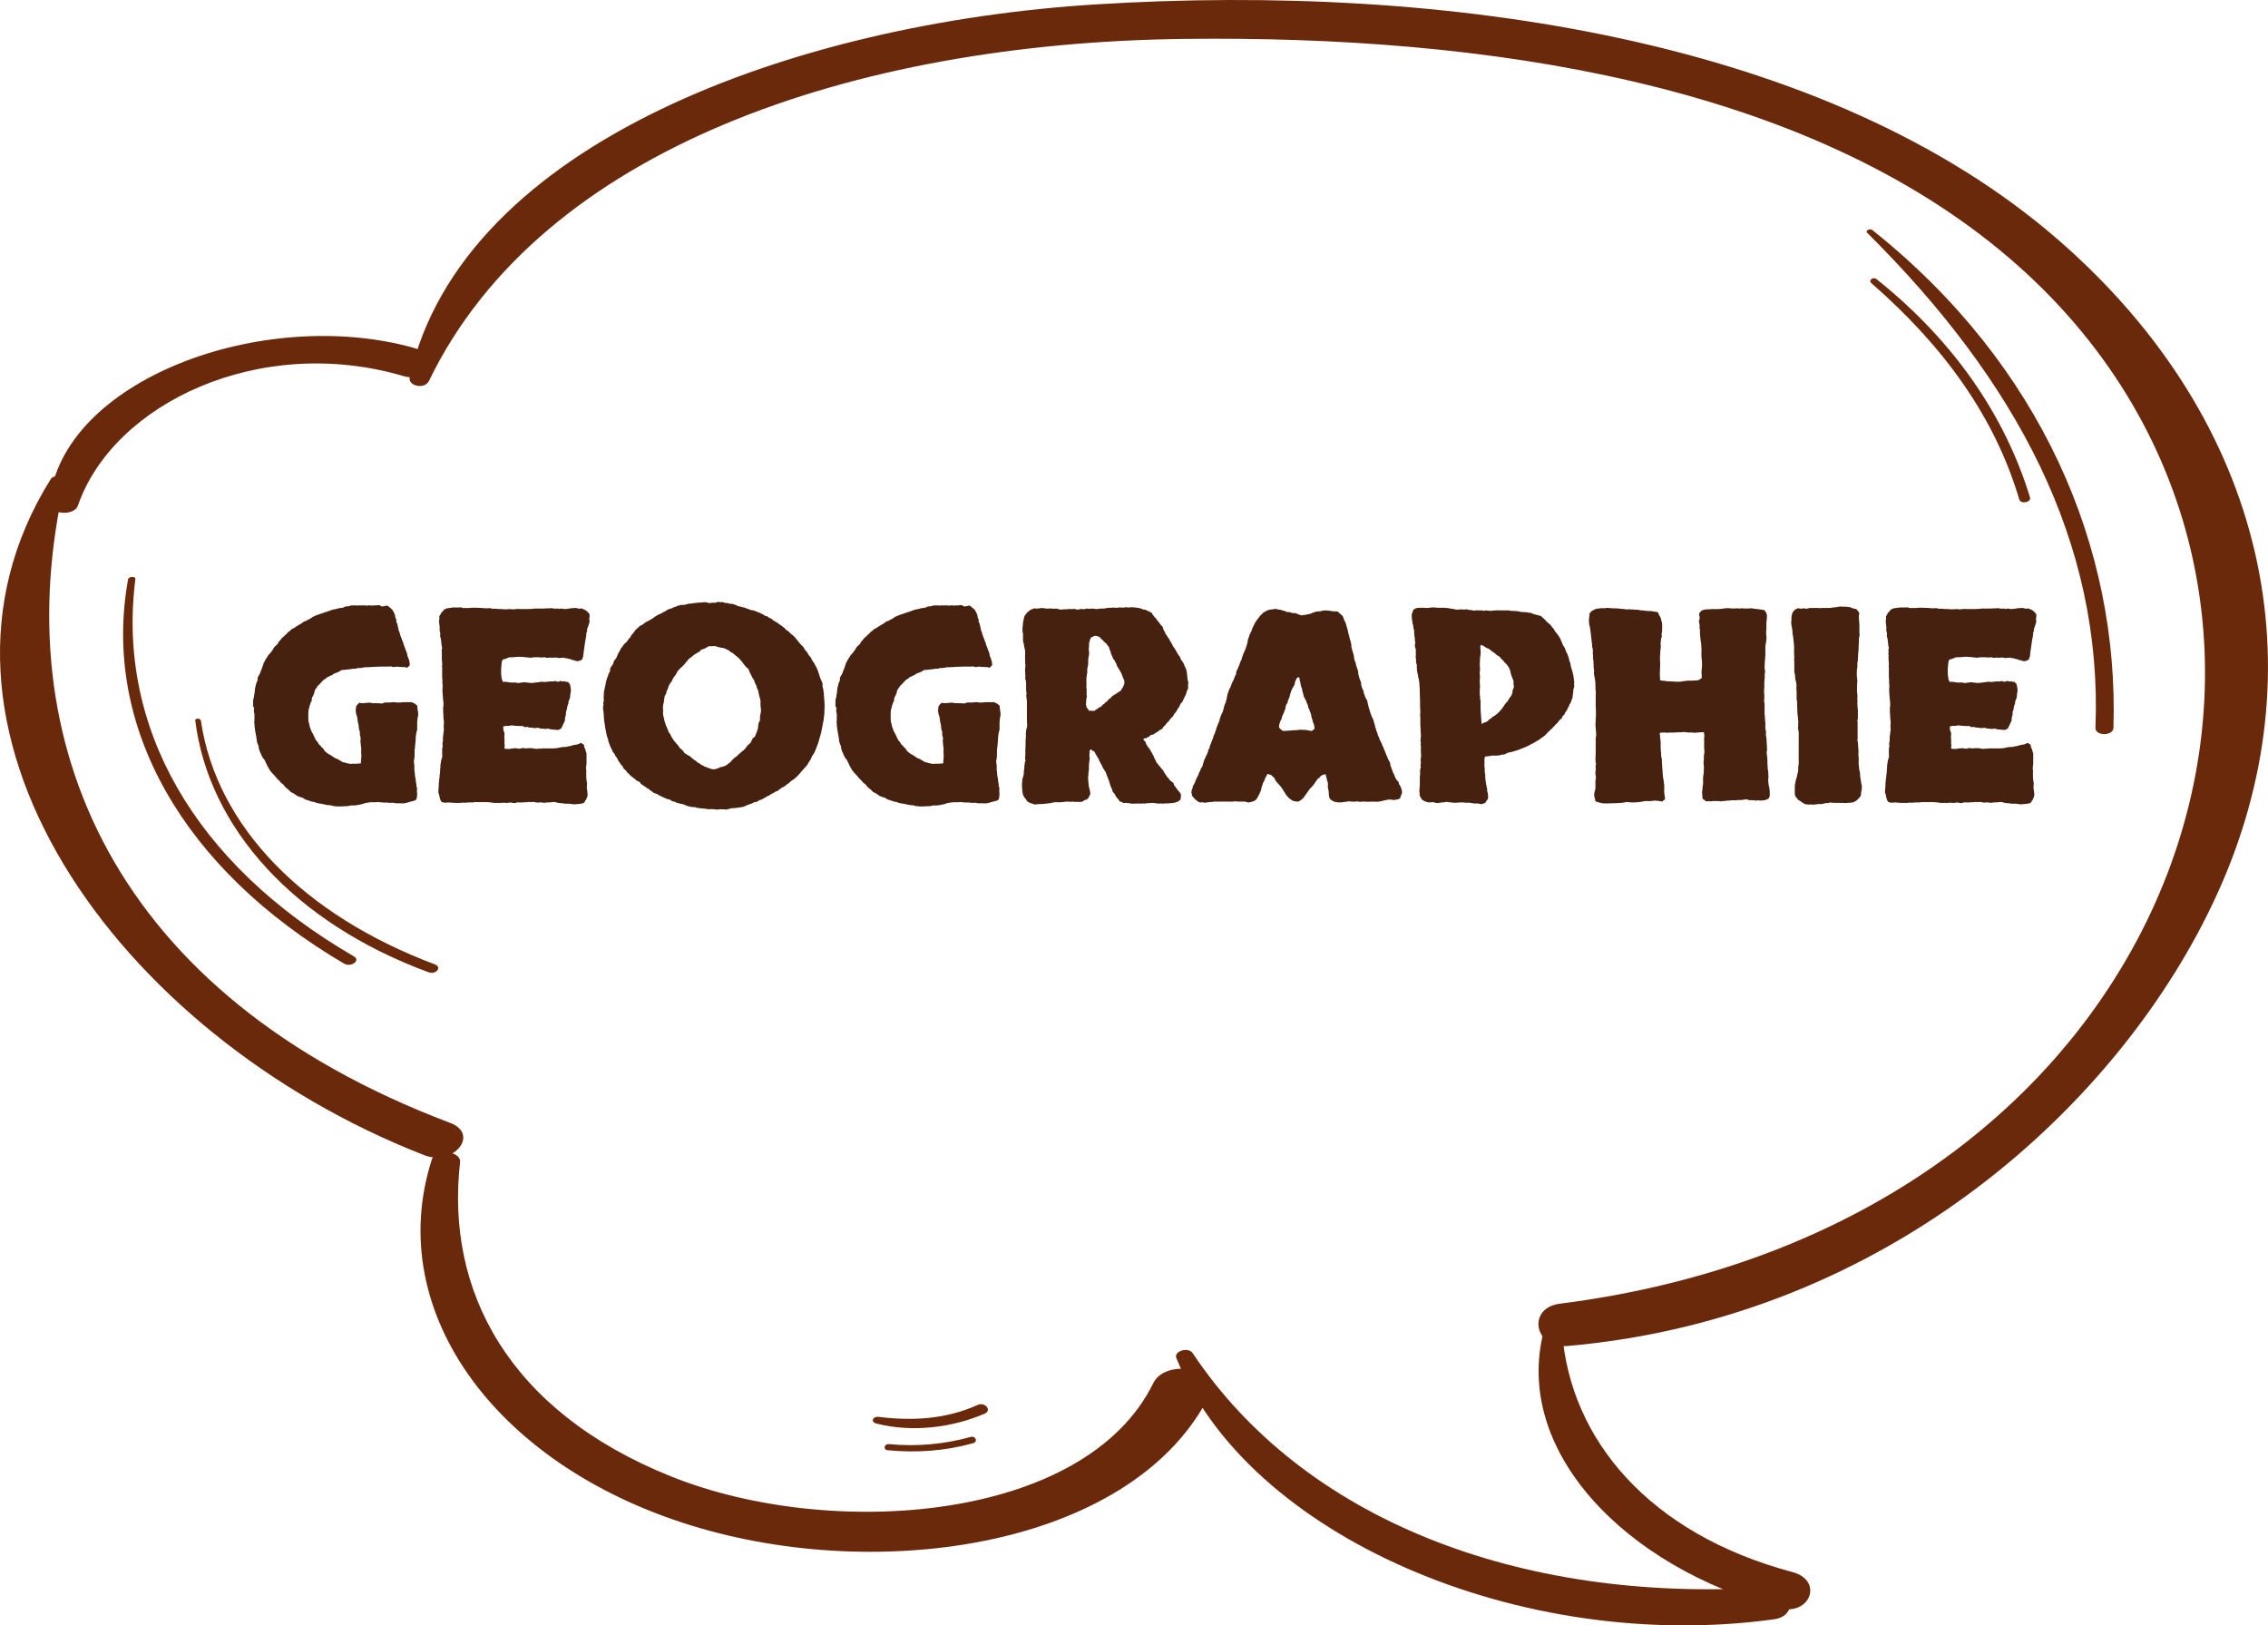 <svg fill="none" height="134" viewBox="0 0 187 134" width="187" xmlns="http://www.w3.org/2000/svg"><g fill="#6a290b"><path d="m6.426 41.676c2.93-8.436 15.011-14.166 26.851-10.668 1.987.576 2.89-1.756.883-2.318-12.503-3.513-29.139 2.678-30.082 12.755-.06.965 2.027 1.152 2.348.23z"/><path d="m35.366 31.411c9.292-19.233 35.079-27.857 62.151-28.202 25.106-.317 51.355 3.685 68.152 18.067 31.588 27.05 15.533 79.525-37.066 86.204-2.709.346-2.127 3.729.662 3.484 26.511-2.332 45.716-20.082 53.542-37.257 8.389-18.384 4.255-38.798-13.044-53.885-19.065-16.613-50.572-21.249-79.35-19.464-24.824 1.526-52.258 11.387-56.633 30.736-.161.734 1.224 1.037 1.585.317z"/><path d="m127.297 109.683c-2.589 9.891 6.663 19.507 19.366 22.89 2.589.691 3.713-2.274 1.144-2.965-11.86-3.153-18.342-10.97-19.005-19.781-.04-.59-1.344-.791-1.505-.144z"/><path d="m96.993 111.959c5.88 14.655 28.417 24.415 49.288 21.536 2.047-.288 1.605-2.778-.502-2.634-20.751 1.339-38.411-5.759-47.441-19.306-.361-.547-1.585-.158-1.345.404z"/><path d="m4.181 39.502c-12.703 20.284 5.258 45.765 30.785 55.727 2.428.95 4.596-1.728 2.167-2.649-27.975-10.567-36.645-31.614-31.808-52.733.1-.461-.823-.849-1.144-.345z"/><path d="m35.604 95.59c-4.054 12.626 5.439 25.582 22.216 30.419 15.713 4.521 35.862 1.166 41.943-11.056 1.043-2.116-3.652-3.023-4.676-.921-5.619 11.445-26.59 12.971-39.755 7.687-13.426-5.384-18.603-15.332-17.399-25.899.1-.95-2.047-1.152-2.328-.23z"/><path d="m10.56 47.765c-2.207 12.179 4.616 23.926 17.801 31.672.582.345 1.405-.259.823-.59-13.245-7.673-19.567-18.988-18.021-31.096.04-.259-.562-.245-.602.014z"/><path d="m16.099 59.398c1.104 8.854 8.168 16.685 19.245 20.759.602.216 1.124-.417.522-.648-10.817-4.06-18.021-11.373-19.306-20.111-.04-.202-.482-.202-.462 0z"/><path d="m73.194 119.559c2.408.23 4.736.058 7.024-.576.442-.115.241-.633-.201-.518-2.167.604-4.415.806-6.723.59-.401-.029-.502.461-.1.504z"/><path d="m72.248 117.356c2.99.763 6.261.332 8.93-.806.642-.273.04-1.007-.582-.72-2.529 1.138-5.238 1.339-8.148.979-.502-.057-.682.418-.201.547z"/><path d="m154.289 23.335c6.061 5.283 10.215 11.128 12.202 17.837.12.417 1.023.245.883-.173-2.047-6.694-6.241-12.87-12.643-17.981-.281-.23-.703.086-.442.317z"/><path d="m153.949 19.189c12.342 12.251 19.426 25.539 18.824 40.813-.02.691 1.465.691 1.485 0 .461-14.828-5.9-29.901-19.888-41.044-.2-.144-.602.058-.421.23z"/></g><path d="m33.796 54.828c-.1.115-.165.179-.193.193-.029 0-.043.014-.043.043-.057-.029-.107-.05-.15-.065-.043-.014-.1-.014-.172 0-.286-.029-.473-.043-.559-.043-.043 0-.086.007-.129.021s-.086.021-.129.021c-.158-.057-.243-.079-.258-.065 0 .014-.007.021-.021.021-.243 0-.48 0-.709 0-.229 0-.451.007-.666.021-.072 0-.136.007-.193.021-.043 0-.093 0-.15 0-.115.014-.186.021-.215.021-.014-.014-.036-.021-.064-.021-.115.029-.193.043-.236.043-.158.029-.251.043-.279.043-.014-.014-.036-.021-.064-.021-.143.043-.236.064-.279.064-.043 0-.086 0-.129 0-.043 0-.086.007-.129.021-.043.014-.086.021-.129.021-.229.029-.365.043-.408.043-.057.014-.115.021-.172.021-.057-.014-.115-.007-.172.021-.158.1-.258.158-.301.172-.172.057-.272.093-.301.107-.014.014-.036.029-.064.043-.029.029-.065.057-.107.086-.029.014-.072.029-.129.043-.115.072-.193.107-.236.107-.129.115-.208.179-.236.193-.014 0-.036.007-.064.021l-.193.193-.172.193c-.086.072-.143.129-.172.172-.057.1-.107.172-.15.215-.029.043-.057.1-.086.172-.014.043-.021.086-.021.129 0 .043-.014.079-.043.107-.014.057-.029.1-.043.129s-.036.064-.065.107c-.043.086-.064.15-.064.193.014.043.014.086 0 .129-.086.158-.129.258-.129.301 0 .043-.014.079-.043.107 0 .086-.021.172-.064.258-.029.143-.043.265-.043.365v.279.236c0 .057.007.122.021.193.057.186.086.301.086.344.014.043.021.079.021.107.014.029.029.064.043.107.029.043.043.086.043.129.057.115.093.186.107.215.014.014.029.036.043.064.057.129.1.222.129.279.072.129.115.215.129.258.029.043.057.079.086.107.1.115.143.179.129.193 0 .014.014.036.043.065.115.086.172.143.172.172 0 .029.014.05.043.065.072.029.129.086.172.172.043.086.1.158.172.215.143.115.229.179.258.193.043 0 .079.014.107.043.158.1.243.158.258.172s.036.029.064.043c.115.072.179.107.193.107.029-.014.057-.007.086.021.158.1.265.165.322.193.086.057.143.086.172.086.029-.014.072-.007.129.021l.236.064c.129.029.208.043.236.043.043-.014.093-.021.15-.021h.322c.115 0 .229-.007.344-.021.029-.057.036-.115.021-.172 0-.057.007-.115.021-.172 0-.043 0-.086 0-.129.014-.057.021-.107.021-.15 0-.057-.007-.107-.021-.15 0-.057 0-.115 0-.172.014-.215.007-.365-.021-.451-.014-.086-.021-.172-.021-.258-.014-.072-.021-.143-.021-.215.014-.072.021-.15.021-.236-.014-.043-.036-.122-.065-.236v-.258c-.043-.143-.072-.236-.086-.279 0-.172-.014-.301-.043-.387-.014-.057-.029-.115-.043-.172 0-.057-.007-.115-.021-.172l-.043-.279c-.043-.086-.065-.143-.065-.172 0-.043-.007-.079-.021-.107 0-.043-.007-.086-.021-.129 0-.057 0-.1 0-.129.029-.143.036-.215.021-.215 0 0 0-.007 0-.021.072-.158.172-.272.301-.344.072.029.143.043.215.043.086-.014.172-.021.258-.021.072 0 .143-.007.215-.021.072-.014.136-.014.193 0 .129.029.208.043.236.043.158-.014.258-.014.301 0h.172c.143.014.222.021.236.021.029-.014.057-.021.086-.021.143-.057.222-.079.236-.064h.322l.279-.021c.086-.014.143-.014.172 0 .043.014.079.021.107.021h.344c.158-.029.251-.036.279-.021h.086c.129-.014.201-.014.215 0h.065.129c.029-.014.079-.014.15 0 .129.057.193.086.193.086.014 0 .029.007.043.021.029.029.065.057.107.086.043.029.079.057.107.086.014.129.029.258.043.387.029.115.043.229.043.344 0 .043-.014.122-.043.236-.029.215-.043.337-.043.365v.602c0 .029-.007.072-.021.129s-.029.107-.043.15c-.043.215-.064.408-.064.58-.014.129-.021.229-.021.301 0 .057-.007.122-.021.193 0 .086-.014.201-.043.344v.494c-.014.215-.036.365-.064.451 0 .072.007.136.021.193.014.043.021.1.021.172v.344c.029.201.043.337.043.408 0 .057.007.115.021.172.043.143.057.236.043.279 0 .029.007.072.021.129l.043.236c-.014.072-.014.122 0 .15.014.029.029.057.043.086.014.129.014.201 0 .215v.043.129c.014.043.021.086.021.129 0 .086-.007.172-.021.258-.014.072-.029.143-.043.215-.115.086-.179.122-.193.107-.014 0-.036.007-.064.021-.158.043-.294.079-.408.107-.115.043-.229.072-.344.086-.158.014-.236.014-.236 0 0 0-.007 0-.021 0h-.451c-.057-.014-.115-.029-.172-.043-.057 0-.129 0-.215 0-.1.014-.172.014-.215 0-.029-.014-.065-.021-.107-.021h-.279l-.301-.021c-.043 0-.093-.007-.15-.021-.057 0-.107.007-.15.021h-.236-.258c-.186.029-.33.05-.43.064-.086.029-.165.057-.236.086-.215.043-.358.072-.43.086-.057.014-.122.021-.193.021-.115.014-.179.014-.193 0-.014 0-.036 0-.065 0-.072.014-.15.029-.236.043-.072.029-.165.036-.279.021l-.301.021h-.408c-.043 0-.086-.007-.129-.021-.043 0-.079 0-.107 0-.172-.057-.301-.086-.387-.086-.072.014-.143.007-.215-.021-.1-.014-.193-.036-.279-.064-.301-.043-.494-.079-.58-.107-.129-.057-.208-.086-.236-.086-.014.014-.043.014-.086 0-.115-.043-.201-.072-.258-.086-.057-.014-.1-.029-.129-.043-.072-.029-.136-.05-.193-.064-.057-.029-.122-.072-.193-.129-.072-.029-.143-.05-.215-.065-.072-.029-.15-.057-.236-.086-.172-.115-.265-.179-.279-.193-.086-.057-.172-.1-.258-.129-.115-.115-.193-.193-.236-.236-.043-.043-.093-.079-.15-.107-.158-.172-.243-.272-.258-.301-.057-.043-.115-.086-.172-.129-.043-.043-.086-.093-.129-.15-.072-.072-.143-.143-.215-.215-.057-.072-.122-.15-.193-.236l-.172-.172-.193-.236-.129-.215c-.086-.143-.129-.222-.129-.236s-.007-.036-.021-.064c-.086-.158-.129-.251-.129-.279-.072-.129-.129-.201-.172-.215-.043-.115-.079-.179-.107-.193-.014-.029-.029-.065-.043-.107-.029-.1-.057-.165-.086-.193-.014-.029-.029-.065-.043-.107-.029-.072-.05-.143-.064-.215 0-.086-.014-.165-.043-.236-.057-.158-.093-.251-.107-.279-.029-.201-.05-.351-.065-.451-.014-.1-.029-.179-.043-.236l-.043-.236c-.014-.072-.021-.122-.021-.15 0-.043-.007-.093-.021-.15-.014-.1-.021-.158-.021-.172.014-.029.014-.064 0-.107-.014-.129-.021-.193-.021-.193.014-.014.021-.036.021-.064v-.279c0-.072 0-.15 0-.236 0-.1-.014-.165-.043-.193 0-.029 0-.086 0-.172 0-.086.007-.15.021-.193-.043-.043-.072-.086-.086-.129 0-.043 0-.1 0-.172 0-.1 0-.193 0-.279 0-.1.021-.193.065-.279.014-.143.021-.215.021-.215.014-.014.021-.029.021-.043.029-.201.043-.33.043-.387 0-.072.014-.15.043-.236l.064-.279c.072-.158.107-.236.107-.236.014-.043.014-.086 0-.129 0-.043.007-.086.021-.129.043-.072.072-.122.086-.15.029-.043.057-.093.086-.15.057-.172.093-.265.107-.279.057-.158.086-.236.086-.236.014-.014.021-.029.021-.043.029-.115.05-.179.065-.193.029-.014.029-.036 0-.065.072-.115.115-.193.129-.236.029-.057.057-.107.086-.15.1-.143.15-.222.15-.236 0-.014.014-.036.043-.065.115-.143.179-.215.193-.215.014-.014.029-.036.043-.065.115-.143.179-.236.193-.279s.036-.079.064-.107c.043-.057.093-.107.15-.15.057-.057.115-.115.172-.172 0-.057.014-.1.043-.129.043-.029.079-.064.107-.107.115-.158.201-.251.258-.279.129-.115.193-.179.193-.193.014-.029.036-.043.064-.043l.172-.193c.057-.043.1-.072.129-.086.043-.029.079-.065.107-.107.115-.086.172-.122.172-.107.014.014.036.007.065-.021.1-.072.172-.122.215-.15.043-.029.093-.057.15-.086.1-.057.172-.1.215-.129.043-.029.086-.057.129-.086.029-.029.065-.057.107-.086.043-.029.093-.043.15-.043.172-.1.279-.158.322-.172.129-.072.215-.129.258-.172l.344-.15c.186-.057.315-.1.387-.129.086-.029.165-.057.236-.086.072-.029.143-.05.215-.065.086-.029.165-.057.236-.086.172-.072.294-.107.365-.107.1-.014.172-.029.215-.043.043-.014.086-.029.129-.043.172-.029.272-.043.301-.043.029-.014.05-.014.064 0 .143-.072.215-.107.215-.107.029-.014.064-.014.107 0 .043 0 .086-.007.129-.021.043 0 .079-.007.107-.021.043-.029.093-.043.15-.043h.279c.072-.014.136-.007.193.021.043-.029.086-.036.129-.021h.193.15c.057-.014.122-.014.193 0 .057.014.1.021.129.021.029-.014.064-.021.107-.021.115-.014.179-.014.193 0 .029.014.057.021.086.021.129-.029.201-.036.215-.021h.065c.129-.014.215-.021.258-.021.043-.014.079-.014.107 0 .057.014.107.043.15.086.057.029.122.029.193 0 .143-.029.222-.043.236-.043.029-.014.057-.014.086 0 .057.029.129.086.215.172.072.043.115.079.129.107l.064.064c.1.172.165.294.193.365.029.072.043.15.043.236.014.072.043.129.086.172-.014.1-.007.186.021.258.043.057.072.136.086.236l.065.279c.014.043.021.093.021.15.014.043.036.086.064.129l.086.301c.057.129.093.222.107.279s.036.115.064.172c.043.086.072.165.086.236s.036.136.064.193c.043.086.072.165.086.236.029.072.057.143.086.215.043.1.065.172.065.215 0 .043.007.086.021.129.129.272.193.523.193.752zm14.201-.451c-.129.072-.236.115-.322.129-.1 0-.172-.007-.215-.021-.029-.029-.065-.043-.107-.043-.057-.014-.122-.029-.193-.043-.057-.014-.1-.036-.129-.064-.086 0-.179-.021-.279-.065-.143-.014-.215-.021-.215-.021 0-.014-.007-.021-.021-.021-.057-.014-.129-.014-.215 0-.086.014-.165.021-.236.021-.029 0-.065-.007-.107-.021-.043-.014-.1-.021-.172-.021-.115.014-.201.021-.258.021-.057-.014-.115-.021-.172-.021-.158.029-.265.036-.322.021-.043-.029-.079-.043-.107-.043-.115.014-.215.021-.301.021-.086-.014-.165-.021-.236-.021h-.408c-.072.014-.143.029-.215.043-.057 0-.122-.007-.193-.021-.143-.014-.279-.029-.408-.043s-.258-.021-.387-.021c-.086 0-.172.007-.258.021-.086 0-.179.007-.279.021-.043 0-.093 0-.15 0s-.107.007-.15.021c-.158.072-.265.115-.322.129-.043 0-.086.007-.129.021-.072.043-.115.143-.129.301-.014.158-.029.315-.043.473v.43c.014.158.036.315.065.473.057.129.1.193.129.193.043-.014.079-.021.107-.021.086 0 .136.007.15.021h.086c.029.014.065.021.107.021.043 0 .086.007.129.021h.322c.057-.014.115-.007.172.021.072.014.129.021.172.021s.079-.007.107-.021c.057 0 .115-.007.172-.021.072-.014.136-.021.193-.021.072 0 .136.007.193.021.057 0 .129.007.215.021.072 0 .122.007.15.021.043 0 .079-.007.107-.021h.129c.043-.014.086-.021.129-.021.201-.014.358-.036.473-.065.186.014.294.021.322.021.043-.014.1-.021.172-.021.172-.029.308-.036.408-.021.1 0 .179-.014.236-.043.043.014.086.029.129.043.043.014.079.021.107.021.029 0 .065-.007.107-.021.043-.029.086-.043.129-.043.043 0 .086.014.129.043.043.014.093.007.15-.021.129.029.208.05.236.064.029 0 .057-.007.086-.021.014.043.036.079.065.107.029.014.057.043.086.086.057.229.086.394.086.494 0 .086-.014.186-.043.301-.014.201-.029.322-.043.365-.014.043-.036.093-.064.15-.043.115-.065.193-.065.236.014.029.014.057 0 .086-.057.115-.086.193-.086.236-.014.172-.043.286-.086.344 0 .043-.007.093-.021.15-.014.043-.014.093 0 .15-.057.172-.086.286-.086.344.014.043.014.093 0 .15-.057.115-.093.193-.107.236-.014.029-.029.057-.043.086-.043.115-.1.229-.172.344-.129.072-.208.107-.236.107-.043 0-.093 0-.15 0-.043-.014-.1-.021-.172-.021-.201-.014-.322-.029-.365-.043-.043-.029-.093-.043-.15-.043-.172.029-.279.036-.322.021-.043-.014-.079-.021-.107-.021-.129 0-.215-.007-.258-.021-.029-.014-.057-.029-.086-.043-.158 0-.272.007-.344.021-.072 0-.143-.014-.215-.043-.172.014-.301-.007-.387-.065-.072.029-.143.036-.215.021-.057-.029-.107-.057-.15-.086-.115 0-.229 0-.344 0-.1-.014-.201-.021-.301-.021-.172-.029-.286-.036-.344-.021-.043.014-.079.021-.107.021-.043.014-.086.021-.129.021-.043-.014-.086-.021-.129-.021-.043.014-.086.029-.129.043-.029 0-.064-.007-.107-.021 0 .057-.007.115-.021.172 0 .057.007.115.021.172.072.172.1.294.086.365-.014.057-.021.115-.021.172.014.057.021.143.021.258v.236.129c.014.029.021.064.021.107s-.007.086-.021.129v.107c.057.029.1.043.129.043.043-.014.1-.014.172 0h.129c.057-.014.122-.029.193-.043h.129c.043-.014.079-.021.107-.021.072 0 .129.007.172.021.057.014.107.021.15.021h.107c.043-.014.086-.029.129-.043.1-.014.165-.014.193 0 .043 0 .086.007.129.021.143-.014.222-.021.236-.021h.172c.086 0 .165.007.236.021.143.029.222.043.236.043.158-.029.243-.036.258-.021h.065c.172-.029.279-.036.322-.021h.107.602c.115-.014.222-.021.322-.021.115-.014.215-.036.301-.064l.344-.043c.043.014.093.014.15 0 .072-.014.122-.029.15-.043.172-.014.279-.036.322-.064.057-.029.107-.043.15-.043.043-.014.079-.021.107-.021.043 0 .093-.007.15-.021.129-.029.215-.065.258-.107.057-.043.122-.029.193.043.115.057.165.115.15.172-.014.043-.014.072 0 .086l.107.236c.029.1.043.165.043.193.014.014.029.05.043.107v.838l-.043.387c.029.129.036.258.021.387v.344c.014.215.036.38.065.494-.014.158-.021.294-.021.408.014.1.029.186.043.258.014.086.021.158.021.215.014.043.007.122-.021.236-.043.1-.072.172-.086.215-.014.043-.043.079-.086.107-.029.115-.086.186-.172.215-.086.029-.208.05-.365.065-.086 0-.172.007-.258.021-.072.014-.143.014-.215 0-.057 0-.115-.007-.172-.021-.057-.014-.122-.021-.193-.021h-.322c-.1-.029-.172-.043-.215-.043-.029.014-.057.014-.086 0-.172-.014-.279-.029-.322-.043-.043-.014-.079-.029-.107-.043-.1-.014-.193-.014-.279 0-.086.014-.172.021-.258.021-.158 0-.236 0-.236 0 0 .014-.007.021-.021.021-.143.014-.236.014-.279 0-.043-.014-.086-.021-.129-.021-.043 0-.093 0-.15 0-.043.014-.086.021-.129.021-.043 0-.086-.007-.129-.021-.043-.014-.086-.021-.129-.021-.043-.014-.093-.021-.15-.021-.043.014-.093.021-.15.021-.129-.014-.201-.021-.215-.021-.014.014-.036.021-.065.021-.215.014-.365.021-.451.021-.072.014-.15.014-.236 0-.115 0-.186 0-.215 0-.014.014-.036.029-.065.043-.129.014-.215.014-.258 0-.029-.014-.057-.021-.086-.021-.158-.014-.243-.014-.258 0 0 .014-.021.021-.065.021-.186 0-.308-.007-.365-.021-.043 0-.1.007-.172.021h-.623c-.086-.014-.172-.029-.258-.043-.086 0-.179-.007-.279-.021h-.816c-.172 0-.265 0-.279 0-.014.014-.036.021-.065.021h-.408c-.158.029-.243.036-.258.021-.014 0-.029 0-.043 0-.072 0-.136 0-.193 0-.043.014-.1.021-.172.021-.143 0-.279 0-.408 0-.115 0-.243-.007-.387-.021-.057 0-.115-.007-.172-.021-.043 0-.093.007-.15.021-.258.014-.415-.029-.473-.129-.072-.172-.107-.286-.107-.344-.043-.229-.079-.344-.107-.344l.021-.344.021-.279c0-.129 0-.201 0-.215.014-.014.021-.036.021-.065 0-.129.007-.215.021-.258.014-.043.021-.086.021-.129 0-.129.007-.215.021-.258.014-.057.021-.122.021-.193 0-.172.007-.272.021-.301.014-.043.014-.1 0-.172.029-.129.043-.215.043-.258 0-.057.007-.115.021-.172.043-.158.072-.243.086-.258.014-.115.014-.229 0-.344 0-.115 0-.229 0-.344 0-.043.007-.086.021-.129.014-.043.021-.086.021-.129 0-.057-.007-.107-.021-.15 0-.057.007-.107.021-.15.029-.172.036-.272.021-.301 0-.029 0-.057 0-.086.014-.1.021-.172.021-.215.014-.057.021-.1.021-.129.014-.158.021-.236.021-.236.014 0 .021-.007.021-.021-.014-.172-.021-.294-.021-.365.014-.072.021-.143.021-.215 0-.043 0-.086 0-.129 0-.057-.007-.1-.021-.129 0-.086-.007-.158-.021-.215 0-.057 0-.115 0-.172-.014-.143-.021-.243-.021-.301s0-.107 0-.15c.014-.057.007-.107-.021-.15.029-.072.043-.143.043-.215 0-.086 0-.165 0-.236 0-.072-.007-.136-.021-.193-.014-.072-.021-.15-.021-.236 0-.1-.007-.165-.021-.193 0-.029 0-.057 0-.086-.029-.215-.029-.437 0-.666 0-.072-.007-.136-.021-.193 0-.072 0-.143 0-.215 0-.115-.007-.222-.021-.322 0-.115 0-.222 0-.322 0-.215 0-.351 0-.408.014-.057.007-.115-.021-.172.029-.086.036-.172.021-.258-.014-.086-.021-.165-.021-.236-.014-.186-.014-.329 0-.43-.014-.043-.021-.086-.021-.129.014-.043.021-.079.021-.107 0-.057-.007-.115-.021-.172 0-.057.014-.107.043-.15-.029-.186-.05-.315-.065-.387 0-.086-.007-.165-.021-.236-.014-.143-.036-.251-.064-.322-.029-.072-.029-.158 0-.258l-.065-.301c.014-.186.014-.294 0-.322-.029-.201-.043-.33-.043-.387.029-.215.036-.351.021-.408 0-.057.029-.107.086-.15.029-.086.05-.136.064-.15.029-.029.057-.057.086-.086.057-.072.107-.129.15-.172.057-.043.1-.072.129-.086.115-.043.222-.065.322-.065.143-.029.251-.043.322-.043h.365c.158-.014.258-.014.301 0s.079.029.107.043h.516c.243-.029.451-.036.623-.021.172 0 .344.007.516.021.043 0 .086.007.129.021h.129.215c.014-.014.029-.021.043-.021.172.043.294.065.365.065.086-.014.165-.014.236 0 .072 0 .143.007.215.021h.236c.072.014.172.021.301.021s.229-.007.301-.021c.129 0 .201.007.215.021h.043.15c.043-.014.086-.021.129-.021.129-.014.272-.014.43 0h.559l.494-.021c.072-.029.129-.036.172-.021h.15.494c.129-.014.251-.021.365-.021h.193c.014-.014.029-.021.043-.021l.236.043c.158.014.258.014.301 0 .057-.014.1 0 .129.043.043-.029.107-.043.193-.043.1 0 .165.014.193.043l.322-.021c.129-.014.215-.029.258-.043l.258-.021c.115-.014.193-.014.236 0 .043.014.093.029.15.043s.107.014.15 0c.057-.014.107-.014.15 0 .186.086.294.136.322.15.129.115.215.201.258.258.043.057.057.143.043.258-.029.129-.036.222-.021.279.014.043.021.086.021.129-.057.201-.093.322-.107.365-.057.143-.093.236-.107.279 0 .029.007.057.021.086-.057.158-.086.258-.086.301.014.043.014.086 0 .129 0 .043-.007.086-.021.129 0 .029-.007.065-.021.107l-.043.236-.129.902c-.014.072-.021.143-.021.215 0 .057-.014.122-.043.193zm10.441-4.662c.1 0 .186-.007.258-.021.086-.014.186-.014.301 0 .129-.072.215-.093.258-.065.1.014.165.021.193.021.043-.014.079-.021.107-.021.158.057.258.086.301.086.043-.014.079-.014.107 0 .143.043.243.065.301.065.072 0 .136.007.193.021.201.072.337.129.408.172.1.014.172.029.215.043.043.014.086.029.129.043.143.029.215.043.215.043.014 0 .029.007.043.021.057.029.129.057.215.086.086.014.158.043.215.086.072 0 .136.007.193.021s.122.036.193.065c.201.086.329.136.387.15.057.014.1.043.129.086.072 0 .143.036.215.107.072.057.158.086.258.086.072.086.165.143.279.172.129.086.193.136.193.15.029.029.065.05.107.065.043.014.079.036.107.064.129.072.222.136.279.193.158.1.258.172.301.215.043.029.086.057.129.086.043.057.086.107.129.15.043.029.086.057.129.086.143.1.208.158.193.172 0 0 .007.007.021.021.129.115.201.172.215.172.129.115.201.186.215.215.1.129.158.201.172.215.014 0 .029.014.043.043.057.086.107.15.15.193.115.143.201.229.258.258.086.129.15.229.193.301s.1.136.172.193c.072.143.107.215.107.215l.172.193c.029.029.05.072.064.129.014.043.036.079.065.107.029.057.05.1.064.129l.086.086c.057.129.086.193.086.193.014 0 .021.007.021.021.072.129.122.222.15.279.014.072.036.129.064.172.029.043.043.1.043.172.043.072.072.143.086.215.014.072.036.143.065.215.072.143.107.222.107.236.014.014.021.029.021.043.057.129.079.222.064.279v.172c.057.158.079.243.065.258v.043c.043.186.057.315.043.387 0 .057.007.122.021.193.043.444.05.824.021 1.139v.172c0 .043-.007.1-.021.172-.029.172-.043.272-.043.301.014.014.014.036 0 .064-.057.286-.1.508-.129.666-.029.143-.057.286-.086.43-.043.143-.086.286-.129.43-.043.129-.079.258-.107.387-.086.229-.143.38-.172.451-.072.172-.115.272-.129.301-.014.029-.029.057-.043.086l-.15.215c-.072.143-.107.222-.107.236.014 0 .014.007 0 .021-.1.143-.165.243-.193.301-.086.143-.129.215-.129.215-.186.215-.322.365-.408.451-.072.086-.15.179-.236.279-.129.143-.222.236-.279.279-.057.043-.107.086-.15.129-.057.029-.143.086-.258.172-.086.1-.193.186-.322.258-.143.129-.243.201-.301.215-.043.014-.086.036-.129.065-.129.1-.215.165-.258.193-.029.014-.057.043-.086.086-.043-.014-.086-.007-.129.021-.043.029-.079.05-.107.065-.158.1-.251.15-.279.15-.014 0-.036.014-.064.043-.086.072-.15.107-.193.107-.029 0-.057.014-.086.043-.057.029-.115.065-.172.107-.057.029-.115.057-.172.086-.057.043-.107.072-.15.086-.043 0-.093.014-.15.043-.1.057-.158.093-.172.107 0 .014-.014.021-.043.021-.143.029-.222.043-.236.043 0 .014-.007.021-.021.021-.158.072-.236.107-.236.107-.1.029-.186.057-.258.086-.158.072-.236.107-.236.107-.086.043-.158.064-.215.064-.043 0-.079.007-.107.021-.158.029-.265.043-.322.043-.043.014-.086.021-.129.021-.172.014-.286.021-.344.021-.043.014-.086.029-.129.043-.143.014-.222.036-.236.065-.072-.014-.165-.021-.279-.021-.186-.014-.301-.014-.344 0-.043.014-.086.021-.129.021-.115 0-.243-.014-.387-.043-.1.014-.179.014-.236 0-.043-.014-.1-.007-.172.021-.057-.029-.115-.043-.172-.043-.043 0-.1-.007-.172-.021l-.236-.021c-.215-.014-.372-.043-.473-.086-.029-.014-.065-.021-.107-.021-.043.014-.1.014-.172 0-.215-.043-.358-.079-.43-.107-.057-.029-.122-.057-.193-.086-.115-.043-.236-.072-.365-.086-.1-.043-.158-.064-.172-.064-.014.014-.036.014-.064 0-.129-.072-.201-.107-.215-.107-.014.014-.036.014-.064 0-.129-.043-.201-.072-.215-.086-.014-.029-.036-.05-.064-.065-.129-.029-.215-.05-.258-.064-.043-.014-.079-.029-.107-.043-.129-.057-.208-.093-.236-.107-.014-.014-.043-.029-.086-.043-.129-.057-.208-.093-.236-.107-.029-.029-.05-.05-.065-.064-.158-.057-.251-.093-.279-.107-.029-.014-.057-.021-.086-.021-.029-.043-.065-.072-.107-.086-.043-.029-.079-.057-.107-.086-.043-.029-.086-.057-.129-.086-.029-.029-.057-.057-.086-.086-.086-.043-.136-.064-.15-.064-.014-.014-.036-.036-.065-.065-.143-.1-.222-.15-.236-.15-.014-.014-.036-.029-.064-.043-.129-.086-.193-.158-.193-.215-.143-.086-.229-.129-.258-.129-.029-.014-.05-.029-.065-.043-.1-.115-.158-.165-.172-.15-.014 0-.021-.007-.021-.021-.1-.086-.165-.136-.193-.15-.029-.014-.057-.036-.086-.065-.086-.115-.158-.186-.215-.215-.029-.029-.057-.057-.086-.086-.014-.043-.036-.079-.065-.107-.086-.072-.15-.129-.193-.172-.029-.057-.057-.122-.086-.193-.1-.086-.15-.136-.15-.15 0-.029-.014-.057-.043-.086-.072-.1-.122-.165-.15-.193-.014-.043-.029-.079-.043-.107-.057-.115-.093-.179-.107-.193s-.036-.036-.064-.065c-.072-.158-.122-.251-.15-.279-.029-.029-.057-.057-.086-.086-.072-.172-.115-.272-.129-.301-.014-.029-.036-.057-.064-.086-.029-.072-.05-.136-.065-.193-.014-.072-.043-.136-.086-.193-.029-.1-.043-.165-.043-.193 0-.043-.007-.079-.021-.107-.029-.072-.057-.15-.086-.236-.029-.1-.05-.201-.065-.301-.043-.229-.072-.38-.086-.451-.014-.086-.029-.186-.043-.301-.029-.143-.043-.229-.043-.258 0-.143-.007-.236-.021-.279 0-.043 0-.079 0-.107-.014-.215-.029-.351-.043-.408s-.021-.129-.021-.215c0-.143.007-.215.021-.215.029-.014.036-.029.021-.043-.029-.072-.036-.136-.021-.193.029-.072.043-.143.043-.215-.014-.115-.021-.193-.021-.236.014-.043.021-.086.021-.129v-.279c.057-.215.086-.344.086-.387.014-.057.029-.122.043-.193l.043-.236c.043-.186.072-.294.086-.322.072-.172.107-.265.107-.279 0-.029.007-.057.021-.086.057-.115.093-.179.107-.193.014-.014.021-.036.021-.064.014-.043.014-.086 0-.129 0-.043.014-.086.043-.129.086-.143.143-.229.172-.258.057-.115.086-.186.086-.215 0-.029.007-.057.021-.086.029-.029.057-.065.086-.107.029-.043.057-.079.086-.107.072-.143.122-.258.15-.344.043-.086.086-.165.129-.236.072-.1.1-.158.086-.172 0-.014.007-.029.021-.043.1-.129.158-.201.172-.215.014-.029.029-.057.043-.086.1-.115.193-.201.279-.258.1-.158.165-.251.193-.279.029-.029.057-.057.086-.086.043-.043.072-.1.086-.172.129-.129.208-.222.236-.279.043-.057.086-.115.129-.172.1-.115.172-.179.215-.193s.072-.05.086-.107l.215-.107c.1-.057.179-.115.236-.172.057-.057.136-.1.236-.129.158-.1.236-.143.236-.129.072-.057.115-.086.129-.086.029-.014.057-.029.086-.043.086-.086.165-.143.236-.172.129-.086.201-.129.215-.129s.036-.007.064-.021c.1-.057.165-.086.193-.086.029-.014.057-.036.086-.064.158-.072.265-.129.322-.172s.122-.079.193-.107c.129-.029.201-.05.215-.065.014-.029.036-.029.065 0 .029-.057.072-.086.129-.086.057-.014.122-.036.193-.065.072-.043.122-.064.15-.064.029 0 .057-.007.086-.021.115-.043.208-.057.279-.043.072 0 .143-.007.215-.021.129-.029.208-.05.236-.065.029-.014.057-.021.086-.021.143 0 .236-.007.279-.021.043-.014.079-.021.107-.021.158-.014.243-.021.258-.021.029-.014.057-.021.086-.021.186 0 .315-.007.387-.021.215-.029.387-.007.516.064zm.408 3.545c-.143.029-.229.029-.258 0-.129.014-.215.036-.258.064-.043.029-.079.057-.107.086-.115.057-.208.093-.279.107-.043.029-.093.05-.15.064-.043.014-.072.057-.086.129-.143.057-.236.107-.279.15-.129.086-.201.129-.215.129 0 0-.007.007-.021.021-.086.072-.143.122-.172.15-.029.029-.057.05-.086.065-.1.057-.158.1-.172.129 0 .014-.007.029-.021.043-.072.072-.115.122-.129.15-.014.014-.036.036-.064.065l-.172.215c-.043.043-.086.086-.129.129-.043.043-.093.086-.15.129l-.236.258c-.072.129-.107.201-.107.215-.1.158-.158.236-.172.236 0 0-.007.007-.021.021-.086.143-.143.258-.172.344-.072.1-.129.179-.172.236-.029.057-.057.115-.086.172-.043.129-.065.201-.065.215s-.007.029-.021.043c-.072.143-.107.229-.107.258.014.014.014.036 0 .064-.072.143-.115.222-.129.236-.029.186-.05.301-.064.344v.107c-.057.215-.086.358-.086.43-.014.072-.007.179.021.322 0 .057-.007.115-.021.172 0 .043.007.093.021.15 0 .057.007.107.021.15.014.043.029.093.043.15l.043.236c.057.158.093.272.107.344.029.057.057.115.086.172.072.172.107.265.107.279s.007.036.021.064c.029.072.079.143.15.215.029.057.05.107.064.15.029.043.057.093.086.15.1.143.15.222.15.236.014.014.029.029.043.043.115.143.179.222.193.236.014 0 .029.014.043.043.029.043.064.086.107.129.043.043.072.093.086.15l.215.172c.1.1.15.172.15.215.129.1.201.15.215.15.129.086.208.129.236.129.115.086.179.143.193.172.014.014.036.029.064.043.086.057.136.1.15.129.014.029.05.043.107.043.072.072.122.122.15.15.029.014.057.029.086.043.172.115.286.186.344.215.072.014.122.043.15.086.057.014.107.029.15.043s.093.036.15.065c.086.029.15.05.193.064.057.014.1.029.129.043h.236l.279-.086c.129-.072.201-.1.215-.086.029 0 .05-.007.065-.021.086-.029.143-.043.172-.043.029-.014.064-.029.107-.043.115-.057.179-.093.193-.107.014-.029.036-.05.064-.065.115-.086.172-.129.172-.129 0-.014.007-.021.021-.021.043-.057.079-.1.107-.129l.129-.129c.1-.086.15-.129.15-.129.014 0 .029-.007.043-.021.129-.1.208-.172.236-.215.043-.043.093-.086.15-.129.086-.086.158-.143.215-.172l.172-.172c.029-.029.057-.064.086-.107.043-.057.079-.107.107-.15.057-.043.107-.086.15-.129.043-.043.079-.079.107-.107.057-.1.093-.172.107-.215.029-.043.05-.093.064-.15.043-.014.079-.036.107-.064.029-.029.057-.057.086-.086.014-.043.029-.079.043-.107.014-.043.029-.086.043-.129.057-.115.093-.201.107-.258.043-.129.064-.236.064-.322l.043-.301c.029-.043.05-.079.064-.107.029-.043.043-.086.043-.129.014-.057.014-.115 0-.172 0-.072.007-.143.021-.215.043-.186.064-.301.064-.344 0-.057 0-.107 0-.15-.029-.215-.043-.365-.043-.451.014-.086.014-.165 0-.236-.014-.158-.036-.258-.065-.301-.014-.057-.029-.107-.043-.15-.043-.172-.064-.294-.064-.365-.057-.143-.1-.229-.129-.258.014-.072 0-.136-.043-.193-.043-.072-.079-.143-.107-.215-.029-.1-.05-.158-.065-.172 0-.029 0-.05 0-.065-.072-.086-.115-.136-.129-.15 0-.029-.014-.064-.043-.107l-.129-.258c-.086-.158-.129-.251-.129-.279.014-.029.007-.057-.021-.086-.1-.115-.165-.172-.193-.172l-.215-.258c-.1-.158-.172-.251-.215-.279-.029-.043-.057-.079-.086-.107-.129-.129-.208-.208-.236-.236-.043-.029-.086-.057-.129-.086-.029-.029-.057-.057-.086-.086-.143-.115-.236-.179-.279-.193s-.079-.036-.107-.065c-.1-.1-.158-.143-.172-.129-.014 0-.036-.007-.064-.021-.1-.057-.193-.1-.279-.129-.229-.029-.401-.064-.516-.107-.1-.043-.208-.064-.322-.064zm22.967 1.568c-.1.115-.165.179-.193.193-.029 0-.043.014-.043.043-.057-.029-.107-.05-.15-.065-.043-.014-.1-.014-.172 0-.286-.029-.473-.043-.559-.043-.043 0-.086.007-.129.021s-.086.021-.129.021c-.158-.057-.243-.079-.258-.065 0 .014-.007.021-.021.021-.243 0-.48 0-.709 0s-.451.007-.666.021c-.072 0-.136.007-.193.021-.043 0-.093 0-.15 0-.115.014-.186.021-.215.021-.014-.014-.036-.021-.065-.021-.115.029-.193.043-.236.043-.158.029-.251.043-.279.043-.014-.014-.036-.021-.064-.021-.143.043-.236.064-.279.064-.043 0-.086 0-.129 0-.043 0-.086.007-.129.021-.043.014-.086.021-.129.021-.229.029-.365.043-.408.043-.057.014-.115.021-.172.021-.057-.014-.115-.007-.172.021-.158.1-.258.158-.301.172-.172.057-.272.093-.301.107-.014.014-.036.029-.064.043-.029.029-.065.057-.107.086-.029.014-.072.029-.129.043-.115.072-.193.107-.236.107-.129.115-.208.179-.236.193-.014 0-.036.007-.065.021l-.193.193-.172.193c-.086.072-.143.129-.172.172-.057.1-.107.172-.15.215-.029.043-.057.1-.086.172-.014.043-.021.086-.021.129 0 .043-.014.079-.043.107-.014.057-.029.1-.043.129s-.036.064-.065.107c-.043.086-.064.15-.064.193.014.043.014.086 0 .129-.086.158-.129.258-.129.301 0 .043-.014.079-.043.107 0 .086-.021.172-.065.258-.029.143-.043.265-.043.365v.279.236c0 .057.007.122.021.193.057.186.086.301.086.344.014.043.021.079.021.107.014.029.029.064.043.107.029.043.043.086.043.129.057.115.093.186.107.215.014.014.029.036.043.064.057.129.1.222.129.279.072.129.115.215.129.258.029.043.057.079.086.107.1.115.143.179.129.193 0 .014.014.036.043.065.115.086.172.143.172.172 0 .029.014.05.043.065.072.029.129.086.172.172.043.086.1.158.172.215.143.115.229.179.258.193.043 0 .079.014.107.043.158.1.243.158.258.172.014.014.036.029.064.043.115.072.179.107.193.107.029-.014.057-.007.086.021.158.1.265.165.322.193.086.057.143.086.172.086.029-.014.072-.007.129.021l.236.064c.129.029.208.043.236.043.043-.014.093-.021.15-.021h.322c.115 0 .229-.007.344-.021.029-.057.036-.115.021-.172 0-.057.007-.115.021-.172 0-.043 0-.086 0-.129.014-.057.021-.107.021-.15 0-.057-.007-.107-.021-.15 0-.057 0-.115 0-.172.014-.215.007-.365-.021-.451-.014-.086-.021-.172-.021-.258-.014-.072-.021-.143-.021-.215.014-.072.021-.15.021-.236-.014-.043-.036-.122-.064-.236v-.258c-.043-.143-.072-.236-.086-.279 0-.172-.014-.301-.043-.387-.014-.057-.029-.115-.043-.172 0-.057-.007-.115-.021-.172l-.043-.279c-.043-.086-.064-.143-.064-.172 0-.043-.007-.079-.021-.107 0-.043-.007-.086-.021-.129 0-.057 0-.1 0-.129.029-.143.036-.215.021-.215 0 0 0-.007 0-.021.072-.158.172-.272.301-.344.072.029.143.043.215.043.086-.014.172-.021.258-.021.072 0 .143-.007.215-.021.072-.014.136-.014.193 0 .129.029.208.043.236.043.158-.014.258-.014.301 0h.172c.143.014.222.021.236.021.029-.014.057-.021.086-.021.143-.057.222-.079.236-.064h.322l.279-.021c.086-.014.143-.014.172 0 .043.014.079.021.107.021h.344c.158-.029.251-.036.279-.021h.086c.129-.014.201-.014.215 0h.065.129c.029-.014.079-.014.15 0 .129.057.193.086.193.086.014 0 .029.007.043.021.029.029.064.057.107.086.043.029.079.057.107.086.014.129.029.258.043.387.029.115.043.229.043.344 0 .043-.014.122-.043.236-.029.215-.043.337-.043.365v.602c0 .029-.007.072-.021.129-.014.057-.029.107-.043.15-.043.215-.065.408-.065.58-.014.129-.021.229-.021.301 0 .057-.007.122-.021.193 0 .086-.014.201-.043.344v.494c-.014.215-.036.365-.065.451 0 .072.007.136.021.193.014.043.021.1.021.172v.344c.029.201.043.337.043.408 0 .057.007.115.021.172.043.143.057.236.043.279 0 .029.007.072.021.129l.043.236c-.014.072-.014.122 0 .15.014.029.029.057.043.086.014.129.014.201 0 .215v.043.129c.014.043.021.086.021.129 0 .086-.007.172-.021.258-.014.072-.029.143-.043.215-.115.086-.179.122-.193.107-.014 0-.036.007-.064.021-.158.043-.294.079-.408.107-.115.043-.229.072-.344.086-.158.014-.236.014-.236 0 0 0-.007 0-.021 0h-.451c-.057-.014-.115-.029-.172-.043-.057 0-.129 0-.215 0-.1.014-.172.014-.215 0-.029-.014-.065-.021-.107-.021h-.279l-.301-.021c-.043 0-.093-.007-.15-.021-.057 0-.107.007-.15.021h-.236-.258c-.186.029-.33.05-.43.064-.086.029-.165.057-.236.086-.215.043-.358.072-.43.086-.057.014-.122.021-.193.021-.115.014-.179.014-.193 0-.014 0-.036 0-.064 0-.072.014-.15.029-.236.043-.072.029-.165.036-.279.021l-.301.021h-.408c-.043 0-.086-.007-.129-.021-.043 0-.079 0-.107 0-.172-.057-.301-.086-.387-.086-.072.014-.143.007-.215-.021-.1-.014-.193-.036-.279-.064-.301-.043-.494-.079-.58-.107-.129-.057-.208-.086-.236-.086-.014.014-.043.014-.086 0-.115-.043-.201-.072-.258-.086s-.1-.029-.129-.043c-.072-.029-.136-.05-.193-.064-.057-.029-.122-.072-.193-.129-.072-.029-.143-.05-.215-.065-.072-.029-.15-.057-.236-.086-.172-.115-.265-.179-.279-.193-.086-.057-.172-.1-.258-.129-.115-.115-.193-.193-.236-.236-.043-.043-.093-.079-.15-.107-.158-.172-.243-.272-.258-.301-.057-.043-.115-.086-.172-.129-.043-.043-.086-.093-.129-.15-.072-.072-.143-.143-.215-.215-.057-.072-.122-.15-.193-.236l-.172-.172-.193-.236-.129-.215c-.086-.143-.129-.222-.129-.236s-.007-.036-.021-.064c-.086-.158-.129-.251-.129-.279-.072-.129-.129-.201-.172-.215-.043-.115-.079-.179-.107-.193-.014-.029-.029-.065-.043-.107-.029-.1-.057-.165-.086-.193-.014-.029-.029-.065-.043-.107-.029-.072-.05-.143-.065-.215 0-.086-.014-.165-.043-.236-.057-.158-.093-.251-.107-.279-.029-.201-.05-.351-.064-.451-.014-.1-.029-.179-.043-.236l-.043-.236c-.014-.072-.021-.122-.021-.15 0-.043-.007-.093-.021-.15-.014-.1-.021-.158-.021-.172.014-.029.014-.064 0-.107-.014-.129-.021-.193-.021-.193.014-.014.021-.036.021-.064v-.279c0-.072 0-.15 0-.236 0-.1-.014-.165-.043-.193 0-.029 0-.086 0-.172 0-.086.007-.15.021-.193-.043-.043-.072-.086-.086-.129 0-.043 0-.1 0-.172 0-.1 0-.193 0-.279 0-.1.021-.193.064-.279.014-.143.021-.215.021-.215.014-.014.021-.029.021-.043.029-.201.043-.33.043-.387 0-.072.014-.15.043-.236l.065-.279c.072-.158.107-.236.107-.236.014-.043.014-.086 0-.129 0-.043.007-.086.021-.129.043-.072.072-.122.086-.15.029-.043.057-.093.086-.15.057-.172.093-.265.107-.279.057-.158.086-.236.086-.236.014-.014.021-.029.021-.043.029-.115.05-.179.065-.193.029-.014.029-.036 0-.065.072-.115.115-.193.129-.236.029-.057.057-.107.086-.15.1-.143.15-.222.15-.236 0-.014.014-.036.043-.065.115-.143.179-.215.193-.215.014-.014.029-.036.043-.065.115-.143.179-.236.193-.279.014-.043.036-.079.064-.107.043-.057.093-.107.15-.15.057-.057.115-.115.172-.172 0-.057.014-.1.043-.129.043-.029.079-.064.107-.107.115-.158.201-.251.258-.279.129-.115.193-.179.193-.193.014-.029.036-.043.065-.043l.172-.193c.057-.043.1-.072.129-.086.043-.029.079-.065.107-.107.115-.086.172-.122.172-.107.014.014.036.007.064-.021.1-.072.172-.122.215-.15.043-.029.093-.057.15-.086.1-.057.172-.1.215-.129.043-.029.086-.057.129-.086.029-.029.065-.057.107-.086.043-.029.093-.043.15-.043.172-.1.279-.158.322-.172.129-.072.215-.129.258-.172l.344-.15c.186-.057.315-.1.387-.129.086-.029.165-.057.236-.086.072-.029.143-.05.215-.065.086-.029.165-.057.236-.086.172-.072.294-.107.365-.107.1-.014.172-.029.215-.043.043-.014.086-.029.129-.043.172-.029.272-.043.301-.043.029-.014.05-.014.065 0 .143-.072.215-.107.215-.107.029-.014.065-.014.107 0 .043 0 .086-.007.129-.021.043 0 .079-.007.107-.021.043-.029.093-.043.15-.043h.279c.072-.014.136-.007.193.021.043-.029.086-.036.129-.021h.193.15c.057-.014.122-.014.193 0 .057.014.1.021.129.021.029-.014.064-.021.107-.021.115-.014.179-.014.193 0 .029.014.057.021.086.021.129-.029.201-.036.215-.021h.065c.129-.014.215-.021.258-.021.043-.014.079-.014.107 0 .057.014.107.043.15.086.057.029.122.029.193 0 .143-.029.222-.043.236-.043.029-.014.057-.014.086 0 .057.029.129.086.215.172.072.043.115.079.129.107.014.014.036.036.064.064.1.172.165.294.193.365.029.072.043.15.043.236.014.072.043.129.086.172-.014.1-.007.186.021.258.043.057.072.136.086.236l.065.279c.014.043.021.093.021.15.014.043.036.086.065.129l.086.301c.057.129.093.222.107.279.014.057.036.115.064.172.043.086.072.165.086.236.014.072.036.136.064.193.043.086.072.165.086.236.029.072.057.143.086.215.043.1.064.172.064.215 0 .043.007.086.021.129.129.272.193.523.193.752zm12.461 6.08c.014.072.036.122.065.15.043.029.079.064.107.107.029.029.043.072.043.129.014.043.029.079.043.107.086.115.136.186.15.215.014.014.036.036.065.064.129.229.208.365.236.408l.129.236c.057.158.107.265.15.322.072.172.115.258.129.258.1.1.15.165.15.193 0 .014.014.029.043.043.043.029.079.072.107.129.029.043.057.079.086.107.086.086.136.143.15.172.014.029.029.064.043.107.115.158.186.265.215.322.043.043.079.086.107.129.1.115.15.179.15.193.1.086.165.143.193.172.043.014.079.036.107.065.043.143.079.229.107.258.072.072.122.136.15.193.043.057.086.115.129.172.043.057.086.107.129.15.043.043.079.1.107.172.014.072.014.143 0 .215 0 .072-.007.143-.021.215-.129.1-.201.158-.215.172-.172.057-.258.086-.258.086-.201.043-.329.057-.387.043-.057 0-.115.007-.172.021-.072 0-.143 0-.215 0-.057 0-.107.007-.15.021-.143-.014-.236-.021-.279-.021-.043.014-.093.021-.15.021-.258-.043-.43-.064-.516-.064-.086.014-.193.021-.322.021-.158.014-.236.021-.236.021 0 .014-.014.021-.043.021-.057-.014-.107-.021-.15-.021-.043.014-.079.021-.107.021-.229-.014-.408-.014-.537 0h-.322c-.115-.029-.201-.043-.258-.043-.072-.014-.143-.021-.215-.021-.057.014-.122.014-.193 0-.129-.072-.222-.107-.279-.107-.072-.115-.15-.215-.236-.301-.086-.1-.158-.222-.215-.365-.1-.057-.165-.165-.193-.322-.029-.086-.065-.165-.107-.236-.029-.086-.057-.179-.086-.279-.043-.158-.072-.251-.086-.279-.043-.072-.065-.122-.065-.15 0-.029-.007-.057-.021-.086-.029-.043-.05-.079-.065-.107 0-.043-.014-.093-.043-.15-.029-.086-.05-.143-.064-.172-.014-.029-.036-.057-.065-.086-.057-.1-.093-.158-.107-.172s-.029-.036-.043-.064c-.057-.115-.093-.193-.107-.236-.072-.143-.115-.222-.129-.236-.057-.1-.093-.179-.107-.236-.014-.072-.05-.122-.107-.15-.014-.072-.065-.165-.15-.279-.057-.129-.1-.208-.129-.236-.029-.029-.072-.036-.129-.021-.029-.115-.086-.15-.172-.107-.086.043-.107.122-.065.236-.029.072-.036.158-.021.258.014.086.021.172.021.258-.014.086-.029.179-.043.279 0 .086-.007.172-.021.258v.301l-.043.387c0 .129-.007.215-.021.258-.014.043-.014.1 0 .172.014.172.021.258.021.258l.043.408c.014.043.029.086.043.129.014.043.021.079.021.107.014.072.029.143.043.215.014.057.007.122-.021.193-.057.1-.086.158-.086.172s-.007.029-.021.043c-.115.143-.172.208-.172.193 0-.014-.007-.021-.021-.021-.129.043-.201.072-.215.086-.014.029-.036.05-.065.065-.115.043-.201.057-.258.043-.043 0-.1 0-.172 0-.201 0-.337-.007-.408-.021-.057-.014-.122-.007-.193.021-.115-.029-.229-.036-.344-.021-.115.014-.236.029-.365.043-.143.014-.286.014-.43 0-.129 0-.251.014-.365.043-.158.043-.236.057-.236.043 0 0-.007 0-.021 0-.115.029-.186.036-.215.021-.014 0-.036.007-.064.021-.115.014-.193.021-.236.021-.043 0-.079 0-.107 0-.129.014-.243.021-.344.021-.1.014-.172.021-.215.021-.158-.057-.243-.086-.258-.086-.014.014-.029.007-.043-.021-.072-.014-.129-.036-.172-.064-.029-.029-.079-.057-.15-.086l-.129-.215c-.1-.1-.15-.165-.15-.193 0-.029-.014-.057-.043-.086-.014-.057-.029-.1-.043-.129 0-.043-.007-.086-.021-.129-.014-.086-.021-.143-.021-.172 0-.043 0-.079 0-.107-.014-.043-.021-.1-.021-.172 0-.086 0-.143 0-.172 0-.057 0-.1 0-.129.014-.043.021-.086.021-.129 0-.029 0-.064 0-.107 0-.057.007-.1.021-.129.057-.172.086-.272.086-.301 0-.029.007-.064.021-.107 0-.029 0-.079 0-.15s.007-.129.021-.172c.029-.143.036-.236.021-.279 0-.043.007-.079.021-.107.014-.086.021-.158.021-.215.014-.072.036-.122.065-.15-.029-.072-.043-.15-.043-.236.014-.086.021-.165.021-.236 0-.158 0-.308 0-.451.014-.143.021-.272.021-.387 0-.1 0-.179 0-.236s0-.115 0-.172c.014-.057.021-.115.021-.172.014-.1.014-.193 0-.279 0-.086.007-.186.021-.301 0-.072.014-.136.043-.193.029-.072.043-.143.043-.215l-.021-.688v-.451-.301-.344-.344c-.029-.086-.043-.158-.043-.215.014-.072.007-.129-.021-.172.043-.072.05-.143.021-.215-.014-.072-.021-.143-.021-.215v-.537c-.014-.115-.021-.193-.021-.236-.043-.115-.065-.179-.065-.193.014-.014.021-.029.021-.043 0-.158 0-.243 0-.258l-.021-.258c0-.072 0-.136 0-.193.014-.072.021-.15.021-.236.014-.115.014-.179 0-.193s-.021-.036-.021-.065c.014-.186.014-.301 0-.344 0-.057 0-.107 0-.15s0-.1 0-.172c.014-.072.014-.143 0-.215.014-.1.007-.193-.021-.279-.014-.086-.036-.172-.064-.258 0-.1-.007-.158-.021-.172-.014-.029-.021-.05-.021-.065-.029-.086-.043-.165-.043-.236 0-.086 0-.193 0-.322 0-.057 0-.122 0-.193s-.014-.129-.043-.172c.014-.043.014-.086 0-.129-.014-.043-.014-.079 0-.107 0-.043 0-.086 0-.129.014-.043.021-.086.021-.129 0-.115.007-.201.021-.258.043-.272.086-.466.129-.58.043-.043.079-.086.107-.129.029-.043.057-.086.086-.129.143-.115.222-.179.236-.193.029-.014.057-.036.086-.064.115-.029.179-.05.193-.065.029-.029.065-.043.107-.043.029 0 .065.007.107.021h.129c.072-.014.136-.021.193-.021.057-.014.122-.021.193-.021s.136.007.193.021c.057.014.122.021.193.021.072.014.136.014.193 0 .072-.014.143-.014.215 0 .115.014.193.021.236.021.057-.014.107-.021.15-.021.057.014.107.029.15.043.057.014.122.029.193.043h.107c.043-.014.086-.021.129-.021.1-.014.158-.014.172 0h.064c.172-.029.272-.036.301-.021h.129.172c.014-.014.036-.021.065-.021.129.029.208.05.236.065h.086c.057-.014.115-.029.172-.043s.129-.014.215 0c.086.014.143.014.172 0 .043-.014.079-.029.107-.043.1.014.186.021.258.021.086-.014.158-.021.215-.021.201.029.329.043.387.043s.158-.014.301-.043h.279l.408-.064h.258c.043-.014.093-.021.15-.021.029 0 .064.007.107.021h.129c.215-.029.351-.036.408-.021.072.014.15.014.236 0 .043 0 .086-.007.129-.021.043-.014.093-.007.15.021h.107c.029-.014.072-.021.129-.021h.193c.057 0 .122.007.193.021.229.014.422.057.58.129.057.029.107.043.15.043.057 0 .1.007.129.021l.494.236c.029.072.079.15.15.236.029.029.057.064.086.107.029.043.065.079.107.107.086.143.143.222.172.236.072.072.136.158.193.258.072.086.143.165.215.236 0 .043.007.086.021.129s.029.079.043.107c.029.057.057.107.086.15.043.043.065.1.065.172.072.072.129.15.172.236.043.086.1.165.172.236 0 .043.014.086.043.129.029.029.05.064.065.107.086.115.129.193.129.236.057.086.093.143.107.172.029.029.057.064.086.107.072.115.107.179.107.193 0 .014.007.029.021.043.1.172.165.279.193.322.043.029.079.072.107.129l.086.236c.072.057.115.115.129.172.029.043.057.086.086.129.029.057.05.115.064.172.029.043.057.1.086.172.072.158.1.251.086.279 0 .029.007.057.021.086.014.072.021.129.021.172 0 .043.007.1.021.172l.021.258c.014.086.029.143.043.172.014.029.021.057.021.086l-.021.236c.014.158.007.265-.021.322-.029.043-.05.079-.064.107-.043.172-.072.272-.086.301-.014.014-.029.043-.043.086l-.107.215c-.057.143-.093.222-.107.236v.021c-.086.115-.15.193-.193.236-.029.043-.05.086-.065.129 0 .029-.014.072-.043.129-.057.043-.093.086-.107.129-.014.043-.036.079-.064.107-.043.1-.1.186-.172.258-.072.072-.129.165-.172.279-.115.1-.193.179-.236.236-.029.043-.064.093-.107.15-.029.029-.057.057-.086.086-.029.029-.057.057-.086.086-.1.143-.158.215-.172.215-.014 0-.029.007-.043.021-.086.1-.129.172-.129.215-.143.072-.222.115-.236.129 0 0-.007 0-.021 0-.029.029-.057.057-.086.086-.029.014-.064.036-.107.064-.129.086-.208.136-.236.15-.029.014-.057.036-.086.065-.115 0-.201.029-.258.086-.043.057-.115.107-.215.15-.043.029-.093.05-.15.064-.057 0-.122.014-.193.043zm-4.297-2.32c.143.029.236.029.279 0 .043-.043.093-.079.15-.107.043-.029.086-.057.129-.086.043-.043.086-.072.129-.086.115-.043.172-.079.172-.107.014-.029.036-.057.065-.086.129-.072.186-.115.172-.129-.014-.014-.007-.029.021-.043.086-.043.136-.079.15-.107.014-.029.036-.043.065-.043.072-.129.158-.208.258-.236.043-.072.093-.129.15-.172.057-.043.122-.086.193-.129.129-.072.208-.122.236-.15.143-.1.215-.143.215-.129.014 0 .029-.007.043-.021.029-.086.072-.158.129-.215.057-.072.1-.158.129-.258.043-.086.057-.172.043-.258 0-.086-.007-.15-.021-.193-.057-.072-.086-.115-.086-.129 0-.029-.007-.057-.021-.086-.057-.158-.093-.243-.107-.258 0-.014 0-.029 0-.043-.129-.229-.215-.372-.258-.43-.1-.158-.15-.251-.15-.279 0-.043-.007-.079-.021-.107-.086-.115-.129-.193-.129-.236-.086-.086-.143-.172-.172-.258-.014-.086-.05-.165-.107-.236-.043-.158-.064-.236-.064-.236-.029-.072-.057-.143-.086-.215-.029-.072-.05-.143-.064-.215-.057-.029-.093-.064-.107-.107-.014-.043-.036-.079-.065-.107-.1-.1-.179-.172-.236-.215-.043-.057-.093-.107-.15-.15-.1-.1-.15-.15-.15-.15 0-.014-.007-.029-.021-.043-.229-.115-.394-.143-.494-.086l-.236.107c-.057.1-.093.186-.107.258-.043.129-.064.229-.064.301.014.057.014.122 0 .193 0 .057-.007.122-.021.193 0 .057.007.107.021.15.014.186.014.308 0 .365-.014.043-.029.1-.043.172 0 .115-.007.179-.021.193v.064.236c0 .072-.007.143-.021.215-.043.158-.064.272-.064.344.014.072.014.15 0 .236-.043.243-.065.408-.065.494v.236c.014.129.014.208 0 .236v.043.258c.014 0 .021.007.021.021v.408.15c.014.029.021.057.021.086-.043.172-.064.308-.064.408.014.086.007.165-.021.236.043.143.064.236.064.279.086.086.136.15.15.193.029.029.057.057.086.086zm25.459 7.24c-.086.043-.172.072-.258.086-.086.014-.179.029-.28.043-.043-.029-.086-.036-.128-.021-.029 0-.079-.007-.151-.021-.129 0-.2.007-.215.021 0 0-.007 0-.021 0-.058.014-.158.036-.301.065-.072.014-.136.029-.193.043-.058.014-.122.029-.194.043-.114.014-.229.014-.343 0-.115 0-.23 0-.344 0-.1.014-.244.014-.43 0-.186-.014-.336-.007-.451.021-.115-.029-.193-.043-.236-.043-.029.014-.058.021-.086.021h-.323c-.143-.014-.236-.021-.279-.021-.043.014-.086.021-.129.021-.258.029-.408.05-.451.065-.229 0-.38-.007-.451-.021-.129-.029-.208-.05-.236-.064-.029-.014-.058-.036-.086-.065-.115-.057-.172-.1-.172-.129 0-.029-.015-.043-.043-.043-.029-.086-.05-.179-.065-.279 0-.115-.007-.229-.021-.344-.015-.057-.036-.158-.065-.301 0-.057 0-.115 0-.172.015-.057.015-.122 0-.193-.043-.129-.078-.265-.107-.408-.043-.143-.065-.222-.065-.236 0-.029-.007-.05-.021-.064-.158.029-.236.043-.236.043-.101.072-.172.122-.215.15-.029.014-.036.05-.022.107-.1 0-.172.05-.215.15-.114.143-.171.222-.171.236s-.015.036-.043.064c-.029.057-.072.115-.129.172-.043.043-.079.086-.108.129-.071.057-.143.136-.215.236-.028.043-.064.093-.107.15-.029.043-.064.093-.107.15-.086.115-.136.186-.151.215 0 .014-.007.029-.021.043-.101.115-.158.179-.172.193-.014 0-.029.007-.043.021-.057.057-.115.1-.172.129-.043.029-.079.05-.107.064-.23 0-.394-.029-.495-.086-.042-.029-.085-.057-.128-.086-.029-.029-.072-.057-.129-.086-.144-.158-.222-.243-.237-.258-.071-.1-.107-.158-.107-.172 0-.014-.007-.029-.022-.043-.086-.115-.128-.179-.128-.193s-.008-.029-.022-.043c-.129-.201-.265-.372-.408-.516l-.172-.193c-.057-.115-.093-.179-.107-.193 0-.029-.008-.05-.022-.065-.129-.129-.222-.215-.279-.258-.172-.057-.272-.086-.301-.086-.029.057-.057.115-.086.172-.029.043-.057.093-.086.15l-.107.279c-.072.115-.108.186-.108.215s-.007.057-.021.086c-.072.172-.108.308-.108.408-.086.215-.164.387-.236.516-.057.129-.136.243-.236.344-.115.072-.251.122-.409.15-.157.043-.3.029-.429-.043h-.602c-.1 0-.164-.007-.193-.021-.014 0-.036 0-.065 0-.171.029-.279.036-.322.021-.028 0-.064 0-.107 0-.029.014-.072.014-.129 0-.043 0-.079 0-.108 0h-.494c-.057 0-.114 0-.172 0-.043.014-.093.014-.15 0-.143 0-.222 0-.236 0-.015.014-.036.021-.065.021-.157.014-.25.021-.279.021-.086.014-.15.021-.193.021-.029.014-.079.021-.15.021-.072.014-.158.007-.258-.021-.086-.014-.15-.007-.193.021-.043-.029-.086-.05-.129-.065-.029 0-.057-.014-.086-.043-.115-.1-.179-.15-.193-.15-.158-.172-.251-.279-.279-.322.014-.057.014-.107 0-.15-.029-.043-.043-.079-.043-.107l.043-.236c.014-.057.036-.1.065-.129.014-.029.014-.072 0-.129.043-.057.079-.115.107-.172.029-.057.057-.115.086-.172.029-.057.043-.1.043-.129.014-.043.036-.093.064-.15l.107-.215c.072-.129.107-.215.107-.258.072-.158.115-.243.129-.258.029-.014.029-.036 0-.064.1-.129.158-.222.172-.279.014-.072.029-.129.043-.172.043-.158.072-.251.086-.279.072-.158.107-.236.107-.236.029-.086.05-.136.064-.15.014-.014.029-.036.043-.065.072-.158.107-.243.107-.258.014-.129.043-.215.086-.258.057-.057.072-.115.043-.172.029-.029.043-.064.043-.107.014-.043.036-.086.065-.129.029-.057.05-.115.064-.172s.036-.115.065-.172c.057-.115.086-.208.086-.279l.107-.215c.029-.115.043-.172.043-.172.014-.014.029-.036.043-.064.014-.043.022-.079.022-.107.014-.043.028-.093.043-.15.071-.158.107-.251.107-.279 0-.029.014-.05.043-.065.072-.186.107-.294.107-.322 0-.043.007-.079.022-.107.028-.072.057-.15.086-.236.114-.215.179-.365.193-.451.014-.086.036-.179.065-.279.043-.158.078-.251.107-.279.057-.172.086-.272.086-.301 0-.029.007-.057.021-.086.015-.057.022-.107.022-.15.014-.057.029-.122.043-.193.043-.129.071-.208.086-.236l.086-.236c.043-.043.064-.079.064-.107.015-.043.029-.079.043-.107.072-.215.129-.351.172-.408.043-.072.079-.15.107-.236.015-.043.029-.086.043-.129.015-.057.043-.1.086-.129.029-.186.043-.279.043-.279.058-.115.086-.179.086-.193s.007-.029.022-.043c.043-.086.064-.136.064-.15 0-.029.015-.057.043-.086.043-.115.065-.179.065-.193.014-.014.021-.036.021-.064.029-.057.05-.107.065-.15.014-.043.035-.079.064-.107.029-.143.043-.215.043-.215.014 0 .021-.007.021-.021.043-.143.079-.243.108-.301.072-.158.114-.251.129-.279.1-.286.157-.465.172-.537.028-.186.05-.308.064-.365.057-.115.086-.186.086-.215 0-.029.007-.057.022-.086.057-.129.093-.201.107-.215.014-.029.029-.057.043-.086.086-.229.129-.344.129-.344.086-.172.136-.272.15-.301.015-.043.036-.079.065-.107.086-.143.143-.229.172-.258.086-.1.143-.179.171-.236l.301-.301.215-.129c.115-.057.193-.093.236-.107.043-.014.086-.021.129-.021.172-.029.28-.043.323-.043.043-.014.086-.021.128-.021.144.043.237.065.28.065h.107c.1.057.194.086.279.086.158.072.244.107.258.107.144.014.229.021.258.021s.057.014.086.043c.172.043.287.05.344.021.157.072.243.107.258.107.014 0 .035.007.064.021.1.043.165.064.193.064.043-.014.086-.021.129-.021.072-.014.136-.021.194-.021.057-.014.121-.029.193-.043.158-.029.251-.05.279-.065.043-.029.086-.05.129-.064.143-.043.215-.065.215-.065.014-.014.029-.021.043-.021.043-.014.086-.021.129-.021h.15c.144-.014.23-.036.258-.064.172-.029.351-.029.537 0 .244.043.43.064.559.064.129-.014.222.021.279.107.1.086.172.15.215.193.072.043.122.122.15.236.029.1.065.186.108.258.057.1.086.172.086.215.014.043.028.079.043.107.014.1.028.158.043.172.014.014.021.036.021.065.043.186.072.301.086.344s.022.086.022.129c.014.029.028.065.043.107.043.201.071.33.086.387.028.057.05.122.064.193s.029.136.043.193.014.115 0 .172c.057.215.093.351.107.408.015.057.036.122.065.193.043.186.064.308.064.365.015.057.029.122.043.193.072.172.108.279.108.322 0 .029.007.064.021.107l.129.365c.043.143.057.251.043.322 0 .057.014.1.043.129 0 .072.029.179.086.322.086.186.122.315.107.387 0 .072.015.136.043.193.015.086.043.165.086.236.058.115.086.193.086.236s.007.086.022.129c.057.115.086.193.086.236.043.1.093.193.15.279.029.029.043.072.043.129 0 .043.007.086.021.129.058.186.086.308.086.365.015.057.036.115.065.172.014.057.028.115.043.172.014.043.036.1.064.172.043.115.065.179.065.193.014 0 .021.014.021.043.072.158.122.265.151.322.014.029.021.072.021.129 0 .043.014.079.043.107.014.043.029.1.043.172.014.057.022.1.022.129.057.129.085.222.085.279.015.043.036.093.065.15.029.043.043.093.043.15.014.057.036.115.064.172.058.1.086.165.086.193 0 .029.007.057.022.086.071.115.107.186.107.215 0 .014.014.036.043.065.057.129.086.208.086.236 0 .014.014.036.043.064.029.043.043.086.043.129.014.043.036.086.064.129.058.158.094.251.108.279.086.186.143.322.172.408.028.086.071.172.129.258.071.143.1.236.086.279 0 .043.007.079.021.107.057.129.086.208.086.236.014.029.029.057.043.086.014.072.043.158.086.258.043.057.072.115.086.172.014.043.029.079.043.107.071.186.179.344.322.473 0 .072.014.136.043.193.043.043.079.1.107.172.072.172.108.279.108.322 0 .029.007.072.021.129 0 .086-.014.15-.043.193-.014.029-.028.064-.043.107-.028.043-.043.086-.043.129 0 .029-.014.065-.042.107zm-7.047-5.801c-.029-.129-.043-.222-.043-.279-.029-.072-.058-.136-.086-.193-.015-.057-.029-.122-.043-.193-.029-.072-.058-.158-.086-.258-.014-.1-.029-.186-.043-.258-.086-.186-.129-.294-.129-.322 0-.043-.014-.079-.043-.107-.043-.086-.064-.143-.064-.172 0-.043-.008-.079-.022-.107-.072-.158-.115-.265-.129-.322-.014-.057-.036-.1-.064-.129-.086-.172-.129-.258-.129-.258-.043-.186-.072-.294-.086-.322-.014-.043-.029-.086-.043-.129 0-.1-.007-.158-.022-.172-.014-.014-.021-.036-.021-.065-.029-.057-.05-.115-.065-.172 0-.057-.014-.107-.043-.15 0-.129-.007-.193-.021-.193-.014-.014-.021-.029-.021-.043-.015-.072-.029-.143-.043-.215 0-.072-.015-.122-.043-.15-.115.043-.179.079-.194.107 0 .014-.007.036-.021.065-.086.158-.129.258-.129.301.014.043.007.086-.022.129-.014.057-.035.107-.064.15-.029.029-.057.072-.086.129-.1.201-.158.337-.172.408l-.064.236c-.015.115-.058.229-.129.344-.015.043-.029.093-.043.15 0 .043-.007.079-.022.107-.028.043-.057.086-.086.129-.014.043-.035.093-.064.15-.014.057-.022.115-.022.172s-.014.1-.043.129c-.043.1-.064.158-.064.172s-.007.036-.022.065c-.085.172-.136.279-.15.322-.014.029-.021.079-.021.15-.086.143-.144.272-.172.387-.058.172-.072.294-.043.365.157.186.279.279.365.279.1 0 .208-.007.322-.021.115-.014.215-.021.301-.021.1-.014.186-.021.258-.021.143 0 .251-.007.322-.021.086-.014.165-.021.236-.021.158.014.258.021.301.021.043-.014.079-.014.108 0l.451.086c.172-.086.258-.165.258-.236zm14.05 2.363c-.028.072-.043.15-.043.236v.301.301c.015.043.022.086.022.129v.236c0 .086.014.172.043.258v.236c0 .072.007.143.021.215.043.33.086.559.129.688.015.057.015.115 0 .172 0 .043.015.093.043.15.029.115.043.229.043.344 0 .115-.007.186-.021.215-.101.129-.158.208-.172.236 0 .043-.014.072-.043.086l-.322.107c-.058-.014-.122-.029-.194-.043-.057-.014-.121-.021-.193-.021-.115.014-.229.007-.344-.021-.143-.014-.222-.029-.236-.043-.014 0-.036 0-.065 0-.1.014-.193.014-.279 0s-.165-.021-.236-.021c-.158 0-.301.007-.43.021s-.258.014-.387 0c-.172-.029-.25-.043-.236-.043.014.014.007.021-.021.021-.115-.029-.201-.043-.258-.043-.043.014-.079.021-.108.021-.057.014-.136.021-.236.021-.1.014-.193.029-.279.043-.072.014-.151.014-.237 0-.071-.014-.15-.036-.236-.065-.2.029-.365.029-.494 0-.129-.043-.222-.079-.279-.107-.115-.086-.172-.129-.172-.129 0-.014-.007-.029-.022-.043-.114-.186-.164-.301-.15-.344.014-.043.014-.1 0-.172-.029-.1-.029-.208 0-.322.014-.186.021-.322.021-.408 0-.072 0-.129 0-.172 0-.057 0-.115 0-.172 0-.072 0-.143 0-.215.015-.072.022-.143.022-.215 0-.115 0-.222 0-.322.014-.115.036-.208.064-.279-.028-.057-.036-.115-.021-.172.014-.057.021-.115.021-.172l-.021-.236c0-.057.007-.115.021-.172.015-.072.022-.136.022-.193 0-.072-.007-.143-.022-.215 0-.072 0-.15 0-.236 0-.072 0-.136 0-.193.015-.072.007-.143-.021-.215.028-.158.028-.251 0-.279-.015-.072-.015-.136 0-.193.014-.072.021-.143.021-.215s0-.136 0-.193c0-.072-.007-.158-.021-.258 0-.229-.007-.387-.022-.473 0-.1 0-.208 0-.322v-.301c-.014-.1-.021-.186-.021-.258.014-.072.021-.143.021-.215l-.021-.473c0-.329-.007-.652-.022-.967 0-.329-.014-.659-.043-.988-.014-.115-.028-.208-.043-.279-.014-.086-.035-.165-.064-.236.014-.072.007-.129-.022-.172-.014-.057-.028-.122-.043-.193 0-.086-.007-.136-.021-.15 0-.029 0-.057 0-.086-.014-.172-.021-.265-.021-.279.014-.014.021-.029.021-.043-.057-.172-.086-.272-.086-.301.014-.043.022-.086.022-.129-.029-.129-.043-.222-.043-.279.014-.072.021-.143.021-.215-.014-.072-.021-.122-.021-.15.014-.043.021-.079.021-.107 0-.057-.007-.107-.021-.15-.015-.057-.029-.107-.043-.15 0-.057-.008-.115-.022-.172 0-.072.014-.143.043-.215-.014-.043-.029-.086-.043-.129 0-.043 0-.1 0-.172-.014-.143-.029-.229-.043-.258 0-.043 0-.079 0-.107-.014-.057-.021-.107-.021-.15.014-.057.014-.122 0-.193-.029-.129-.05-.208-.065-.236 0-.029 0-.057 0-.086-.014-.115-.028-.179-.043-.193-.014-.014-.021-.036-.021-.065-.015-.158-.029-.258-.043-.301 0-.057-.007-.122-.022-.193v-.258c.058-.172.093-.272.108-.301.014-.043.036-.079.064-.107.115-.043.172-.072.172-.086.014-.014.036-.021.065-.021.1-.014.2-.021.3-.021h.301c.072 0 .143.007.215.021.072 0 .143-.007.215-.021.186-.029.336-.036.451-.021s.229.021.344.021h.451c.114.014.193.021.236.021.057 0 .1.007.129.021.143.029.229.043.258.043.129.014.208.029.236.043.043 0 .086.007.129.021.1.014.165.014.194 0 .028-.014.057-.021.085-.021.144.014.258.021.344.021.086-.014.172-.021.258-.021.115.043.186.064.215.064.028-.014.05-.021.064-.021.058.014.108.029.151.043.057.014.114.021.172.021.143-.029.236-.036.279-.021h.15.172c.072 0 .129.014.172.043.1-.043.215-.05.344-.021.143.029.286.029.429 0 .258-.029.466-.036.623-.021h.581c.128 0 .222.014.279.043.2 0 .365.007.494.021.129.014.236.036.322.064.172.014.28.021.323.021h.128c.072.014.137.029.194.043.071 0 .143.007.215.021.071.057.15.093.236.107.086.014.172.036.258.064.129.043.207.065.236.065s.057.014.086.043c.029.014.057.043.086.086.043.043.086.079.129.107.143.129.222.215.236.258.029.029.065.057.108.086.129.086.207.158.236.215.029.043.057.086.086.129.114.115.179.193.193.236.015.043.036.086.065.129.114.129.172.201.172.215.014.014.028.029.043.043.114.186.179.286.193.301.057.1.086.172.086.215.014.043.036.079.064.107l.086.236c.101.143.165.258.194.344.028.072.057.15.086.236.071.115.107.186.107.215 0 .014.007.036.021.064l.086.236c.015.115.029.193.043.236.029.029.05.072.065.129.028.115.05.229.064.344.029.115.065.229.108.344.028.1.043.158.043.172 0 .014.007.036.021.065.043.215.065.365.065.451 0 .072.014.143.043.215-.029.072-.036.143-.022.215.014.072.014.143 0 .215-.014.043-.029.086-.043.129-.014.029-.021.065-.021.107 0 .129-.008.201-.022.215v.043c-.014.143-.028.236-.043.279v.107c-.071.143-.107.222-.107.236.014 0 .021.007.021.021-.086.172-.143.272-.172.301-.014.029-.028.072-.043.129-.071.129-.114.208-.129.236 0 .029-.007.05-.021.064-.1.143-.158.229-.172.258 0 .029-.007.057-.021.086-.115.1-.179.179-.194.236-.014.043-.036.086-.064.129-.086.057-.158.122-.215.193-.043.072-.1.143-.172.215-.086.072-.143.129-.172.172-.028.029-.064.065-.107.107-.072.072-.115.122-.129.15-.014.014-.036.029-.065.043-.085.086-.143.143-.171.172-.115.1-.172.158-.172.172-.144.158-.237.243-.28.258-.043.029-.093.065-.15.107-.043.029-.093.064-.15.107-.086.086-.179.143-.28.172-.186.129-.322.208-.408.236-.129.057-.2.093-.215.107 0 .014-.007.021-.021.021l-.237.107c-.157.072-.236.107-.236.107-.1.029-.179.057-.236.086-.043.014-.093.036-.151.064-.214.072-.379.122-.494.15-.1.029-.207.05-.322.065-.086.029-.15.057-.193.086-.029.029-.072.05-.129.065-.043.014-.122.021-.237.021-.028.014-.064.029-.107.043s-.086.021-.129.021c-.1.014-.193.021-.279.021-.086-.014-.186-.014-.301 0-.057 0-.107.007-.15.021-.043.014-.079.021-.108.021-.057.014-.114.021-.172.021-.043-.014-.086-.007-.129.021zm-.408-6.531c0 .043-.007.093-.021.15v.15.172c.014.057.021.115.021.172 0 .115-.007.222-.021.322v.301.172c.014.014.021.036.021.065.015.129.015.193 0 .193v.043c.043.115.058.201.043.258v.15.43c.015.129.022.251.022.365l.021.279c.014.1.022.201.022.301 0 .1.007.201.021.301.115-.072.229-.122.344-.15.114-.043.208-.115.279-.215.129-.072.194-.115.194-.129 0-.014.014-.029.043-.043.071-.072.15-.122.236-.15.071-.072.114-.107.129-.107.028-.014.05-.029.064-.043.029-.029.057-.057.086-.086.029-.043.057-.072.086-.086l.172-.193c.115-.158.186-.258.215-.301.028-.043.057-.086.086-.129.1-.143.157-.208.172-.193.028 0 .043-.014.043-.043.043-.086.071-.143.086-.172.014-.029.035-.057.064-.086.115-.143.172-.229.172-.258 0-.029.014-.05.043-.064-.015-.057-.007-.1.021-.129.029-.043.029-.079 0-.107l.086-.258c.043-.057.058-.107.043-.15-.014-.043-.021-.086-.021-.129-.015-.072-.022-.129-.022-.172.015-.043.022-.086.022-.129-.086-.201-.136-.33-.151-.387-.014-.057-.035-.115-.064-.172-.043-.158-.065-.251-.065-.279 0-.029-.007-.057-.021-.086-.057-.143-.093-.222-.107-.236-.015-.014-.029-.036-.043-.065-.058-.086-.108-.15-.151-.193-.143-.129-.215-.201-.215-.215 0-.029-.014-.05-.043-.064-.129-.129-.2-.201-.215-.215 0-.014-.014-.036-.042-.064-.115-.1-.194-.15-.237-.15-.114-.115-.179-.172-.193-.172 0 0-.007-.007-.022-.021-.157-.115-.243-.172-.257-.172-.015-.014-.036-.036-.065-.065-.143-.115-.222-.165-.236-.15-.015 0-.036-.007-.065-.021-.114-.072-.179-.107-.193-.107-.014-.014-.029-.029-.043-.043-.029-.029-.072-.05-.129-.064s-.107-.036-.15-.065c-.029.072-.043.143-.043.215s.007.143.021.215c.015.143.015.265 0 .365-.014.1-.028.201-.043.301-.014.215-.021.394-.021.537.014.143.021.294.021.451-.028.129-.036.243-.021.344.014.086.021.179.021.279zm14.846.215c.072.029.143.043.215.043.071 0 .15.007.236.021.115.029.186.043.215.043.043-.014.079-.021.107-.021.043 0 .086.007.129.021h.129c.086.014.165.021.237.021h.236.172c.057-.014.121-.029.193-.043.158-.014.244-.021.258-.021.029-.014.057-.021.086-.021h.365c.1-.014.158-.014.172 0 .029 0 .057-.007.086-.021h.215c.043-.014.093-.029.15-.043.158-.086.236-.15.236-.193 0-.057 0-.107 0-.15 0-.057-.007-.107-.021-.15 0-.057 0-.115 0-.172.014-.1.021-.193.021-.279.015-.1.022-.201.022-.301 0-.215-.014-.422-.043-.623-.014-.201-.014-.408 0-.623-.014-.158-.022-.272-.022-.344 0-.086-.007-.165-.021-.236-.029-.158-.043-.265-.043-.322s-.007-.122-.021-.193c0-.086-.008-.172-.022-.258 0-.1 0-.193 0-.279-.029-.129-.043-.201-.043-.215.014-.014.022-.036.022-.065-.015-.215-.036-.344-.065-.387.014-.143.029-.215.043-.215s.022-.014.022-.043c0-.129-.015-.222-.043-.279-.015-.057-.008-.122.021-.193l.172-.193c.157-.072.258-.1.301-.086.043 0 .093-.007.15-.021h.215c.072-.014.158-.021.258-.021.415.014.759-.007 1.031-.065.115-.014.229-.014.344 0 .129.014.243.021.344.021l.343-.021c.029.014.079.021.151.021.086-.014.164-.021.236-.021.043 0 .079.007.107.021h.129.258c.086-.014.179-.021.279-.021.115.029.201.043.258.043.129.014.251.029.365.043.129.014.265.036.409.064.1.115.15.186.15.215.014.014.022.036.022.064.043.1.057.172.043.215v.129c-.015.115-.029.258-.043.43v.516c0 .057-.008.122-.022.193v.172c.029.229.036.394.022.494-.015.086-.029.186-.043.301l-.043.236v.301.279c.014.014.014.036 0 .065 0 .201-.015.401-.043.602-.015.186-.022.358-.022.516 0 .057.007.115.022.172.014.057.021.115.021.172-.014.158-.029.236-.043.236v.021c.014.072.022.129.022.172 0 .043-.008.079-.022.107 0 .115-.007.236-.021.365v.408c-.015.1-.022.222-.022.365.015.129.022.272.022.43 0 .143-.007.222-.022.236v.065c.029.143.043.222.043.236v.752.193c.014 0 .022.014.022.043.014.057.014.115 0 .172 0 .043.007.093.021.15v.129c.014.043.022.086.022.129.014.043.014.086 0 .129v.129.215c.014.072.028.143.043.215.014.1.014.193 0 .279 0 .072.014.165.043.279.014.115.021.229.021.344 0 .1.007.222.022.365.014.186.014.308 0 .365-.015.057-.022.115-.022.172.043.272.064.508.064.709 0 .186.008.358.022.516 0 .072.007.136.021.193.015.043.022.1.022.172.014.229.021.358.021.387 0 .072-.007.136-.021.193v.193c.014.115.029.222.043.322.029.086.05.179.064.279 0 .115.008.201.022.258v.236c.014-.014.014 0 0 .043 0 .043-.014.086-.043.129-.014.029-.022.065-.022.107-.171.115-.322.172-.451.172-.157.014-.258.021-.301.021-.028-.014-.057-.021-.085-.021-.086 0-.165.007-.237.021-.057.014-.114 0-.172-.043-.028.029-.078.036-.15.021-.057-.029-.108-.029-.15 0-.101-.029-.165-.043-.194-.043-.014-.014-.036-.029-.064-.043-.058 0-.115.007-.172.021-.057 0-.122.007-.194.021-.042 0-.085.007-.128.021-.043 0-.101 0-.172 0-.072-.014-.151-.007-.237.021-.157 0-.257 0-.3 0-.029-.014-.065-.014-.108 0-.028 0-.064.007-.107.021-.043 0-.093 0-.151 0-.2.029-.336.043-.408.043-.071.014-.143.021-.215.021-.057 0-.121-.007-.193-.021-.057 0-.122 0-.193 0-.072 0-.144 0-.215 0-.058 0-.122.007-.194.021-.071 0-.136-.007-.193-.021-.043 0-.093.014-.15.043-.101-.057-.158-.093-.172-.107 0-.014-.015-.029-.043-.043-.072-.029-.115-.064-.129-.107 0-.057-.007-.143-.022-.258 0-.1-.007-.172-.021-.215 0-.057.007-.122.021-.193.029-.143.036-.215.022-.215 0-.014 0-.036 0-.065.043-.172.057-.315.043-.43 0-.129 0-.251 0-.365 0-.057.007-.107.021-.15.015-.057.022-.115.022-.172.014-.1.021-.208.021-.322 0-.115 0-.215 0-.301 0-.057-.007-.115-.021-.172 0-.057 0-.122 0-.193.028-.172.036-.279.021-.322 0-.043 0-.079 0-.107 0-.072.007-.129.022-.172.014-.043.021-.1.021-.172 0-.186-.007-.301-.021-.344v-.602c0-.115 0-.193 0-.236.014-.043.021-.093.021-.15s-.007-.107-.021-.15c-.015-.043-.015-.093 0-.15-.1-.014-.201-.014-.301 0-.086.014-.172.021-.258.021-.071.014-.143.021-.215.021-.071-.014-.136-.021-.193-.021-.072-.014-.15-.014-.236 0-.086 0-.172-.007-.258-.021-.143-.029-.236-.036-.279-.021s-.086.021-.129.021c-.144 0-.222 0-.237 0-.129.014-.257.021-.386.021s-.251 0-.366 0c-.071.014-.136.021-.193.021-.057-.014-.129-.021-.215-.021-.057 0-.122 0-.193 0-.057 0-.115.007-.172.021-.029.043-.036.1-.022.172.029.057.036.107.022.15 0 .086.007.158.021.215.015.057.022.115.022.172.014.129.014.265 0 .408 0 .129.007.258.021.387.029.172.036.286.022.344 0 .086.021.193.064.322v.279c.015.1.022.201.022.301 0 .086.007.179.021.279.015.115.022.236.022.365.014.129.028.251.043.365.028.072.043.158.043.258.043.229.057.43.043.602-.015.158-.007.315.021.473.029.158.043.258.043.301v.065c-.014.043-.043.072-.086.086-.028.014-.057.043-.086.086-.028.029-.086.036-.172.021-.071-.014-.143-.029-.214-.043-.144 0-.222-.007-.237-.021-.014 0-.028 0-.043 0-.272.043-.472.057-.601.043-.115-.014-.229-.007-.344.021-.186.043-.322.064-.408.064-.072 0-.144.007-.215.021-.072 0-.136 0-.193 0-.058.014-.122.014-.194 0-.086 0-.172-.007-.258-.021s-.179-.007-.279.021c-.2.043-.337.057-.408.043-.072 0-.151.007-.236.021l-.795.021c-.201.014-.38 0-.538-.043-.143-.029-.286-.072-.429-.129-.015-.143-.036-.229-.065-.258-.014-.115-.028-.201-.043-.258 0-.072.008-.143.022-.215.071-.215.1-.387.086-.516 0-.129 0-.272 0-.43.028-.186.043-.294.043-.322l-.043-.236v-.258c.028-.086.036-.136.021-.15 0-.029 0-.057 0-.086-.014-.115-.014-.193 0-.236.015-.043.022-.086.022-.129 0-.029-.015-.115-.043-.258l.021-.731v-.559-.279-.279c0-.043.007-.086.022-.129.014-.043.021-.086.021-.129l-.021-.279c0-.086-.007-.172-.022-.258 0-.086-.007-.172-.021-.258 0-.172.007-.344.021-.516.015-.172.022-.358.022-.559 0-.158-.007-.344-.022-.559 0-.215 0-.422 0-.623 0-.1 0-.193 0-.279.015-.1.015-.201 0-.301 0-.057-.007-.107-.021-.15 0-.057 0-.115 0-.172 0-.215-.007-.387-.022-.516-.014-.143-.035-.258-.064-.344-.029-.172-.043-.279-.043-.322.014-.057.021-.115.021-.172-.014-.086-.028-.179-.043-.279 0-.1 0-.186 0-.258-.014-.1-.021-.158-.021-.172.014-.014.021-.036.021-.065-.014-.057-.028-.107-.043-.15 0-.043 0-.1 0-.172 0-.143-.007-.236-.021-.279 0-.043 0-.086 0-.129v-.258c-.043-.143-.064-.236-.064-.279 0-.057 0-.1 0-.129l-.043-.344-.043-.365-.043-.387c-.029-.143-.043-.251-.043-.322-.015-.057-.036-.129-.065-.215-.014-.086-.021-.172-.021-.258 0-.057 0-.115 0-.172.014-.057.021-.115.021-.172.029-.158.036-.251.022-.279 0-.029.014-.057.043-.086.086-.1.143-.158.172-.172.143-.072.229-.115.257-.129.043-.014.079-.029.108-.043.172-.014.258-.021.258-.021.014-.014.028-.021.043-.021h.429c.072-.029.143-.036.215-.021.086.014.165.021.236.021l.559.021c.215.014.358.029.43.043.071 0 .143.007.215.021.042 0 .085.007.128.021.043 0 .108-.007.194-.021.028 0 .064.007.107.021h.172c.086.014.172.021.258.021.086-.014.172-.007.258.021.129.029.265.043.408.043.057.014.107.021.15.021.058 0 .115.007.172.021h.194c.071 0 .136.007.193.021.114.029.215.043.301.043.114.029.172.057.172.086 0 .029.007.057.021.086.072.143.115.222.129.236.072.129.1.208.086.236 0 .014.007.043.021.086.043.1.065.222.065.365v.322c0 .1-.007.186-.022.258-.028.158-.035.251-.021.279.014.014.021.036.021.064-.043.115-.064.186-.064.215 0 .029-.007.057-.022.086.015.043.015.086 0 .129-.014.043-.021.079-.021.107v.15c.014.043.021.093.021.15-.014.115-.028.236-.043.365-.014.129-.021.251-.021.365-.014.158-.014.322 0 .494.014.172.014.337 0 .494-.029.358-.029.709 0 1.053zm16.435-5.5c-.014.043-.028.086-.042.129v.107.172c.014.1.021.179.021.236l.021.365v.365.301c.015.029.022.057.022.086-.043.186-.064.315-.064.387v.215c-.015.129-.022.265-.022.408s-.007.272-.021.387c0 .029-.008.079-.022.15v.15c0 .1-.007.179-.021.236v.172c-.029.129-.043.222-.043.279v.129c.014.043.014.086 0 .129-.029.201-.043.315-.043.344v.408c0 .072.007.143.021.215.014.057.022.122.022.193 0 .1-.008.201-.022.301v.258c-.014.129-.014.243 0 .344.014.086.022.165.022.236.014.072.014.136 0 .193v.172c.014.086.014.193 0 .322 0 .115.007.243.021.387.029.186.036.308.022.365v.15.365c-.029.1-.043.165-.043.193.014.029.021.057.021.086v.945.322c.014.072.007.15-.021.236.043.143.057.236.043.279 0 .029.007.057.021.086v.215c.014.057.022.122.022.193.014.115.014.236 0 .365 0 .115.007.208.021.279.014.143.014.229 0 .258v.065.279c.014.043.022.079.022.107.014.1.021.193.021.279.014.086.036.172.064.258.015.129.022.251.022.365.014.115.036.236.064.365 0 .086.015.172.043.258.029.086.036.143.022.172v.065.129c.014.029.007.072-.022.129-.028.143-.043.243-.043.301 0 .043-.007.093-.021.15-.057.1-.1.158-.129.172-.014 0-.029.014-.043.043-.072.086-.122.136-.15.15-.015 0-.029.014-.043.043l-.215.107c-.072.043-.143.057-.215.043-.057 0-.122.007-.193.021l-.323.021c-.129-.014-.207-.021-.236-.021-.029.014-.057.021-.086.021-.043 0-.086-.007-.129-.021-.043 0-.079 0-.107 0h-.387c-.072 0-.143-.007-.215-.021-.057-.014-.122 0-.193.043-.1-.014-.201-.007-.301.021-.1.029-.2.05-.301.065-.1-.014-.193-.014-.279 0-.072.014-.136.021-.193.021-.115.029-.179.036-.194.021 0 0-.014 0-.043 0-.028-.014-.071-.021-.129-.021-.043.014-.086.021-.129.021-.057 0-.121-.007-.193-.021-.057-.014-.114-.021-.172-.021-.143-.086-.215-.129-.215-.129-.157-.115-.25-.179-.279-.193s-.057-.029-.086-.043c-.028-.072-.064-.122-.107-.15-.043-.043-.079-.093-.108-.15-.014-.029-.028-.079-.043-.15 0-.072 0-.122 0-.15 0-.201 0-.351 0-.451 0-.115.015-.229.043-.344.015-.129.05-.272.108-.43.043-.129.064-.229.064-.301.015-.043.029-.093.043-.15s.022-.107.022-.15c.014-.043.014-.086 0-.129 0-.043 0-.079 0-.107.043-.229.057-.394.043-.494 0-.1 0-.193 0-.279v-.795-.408c0-.215 0-.401 0-.559.014-.172.007-.344-.022-.516-.029-.115-.043-.186-.043-.215.014-.029.022-.057.022-.086 0-.086 0-.165 0-.236.014-.086.014-.172 0-.258-.015-.215-.036-.422-.065-.623-.014-.215-.021-.43-.021-.644v-.258c-.015-.086-.029-.172-.043-.258 0-.086 0-.179 0-.279v-.344c-.015-.1-.022-.193-.022-.279.015-.172.015-.286 0-.344-.014-.057-.021-.107-.021-.15-.029-.086-.05-.172-.065-.258 0-.086-.007-.179-.021-.279-.029-.186-.05-.301-.065-.344 0-.043 0-.1 0-.172.015-.043.015-.1 0-.172 0-.072 0-.143 0-.215v-.279c-.014-.143-.021-.215-.021-.215.014-.014.021-.029.021-.043-.014-.172-.021-.344-.021-.516.014-.186.014-.365 0-.537-.014-.186-.029-.337-.043-.451s-.029-.229-.043-.344c-.014-.072-.029-.136-.043-.193 0-.072 0-.143 0-.215-.014-.043-.021-.079-.021-.107 0-.043-.008-.093-.022-.15-.014-.086-.029-.165-.043-.236-.014-.086-.021-.165-.021-.236.028-.1.035-.201.021-.301 0-.1.007-.165.022-.193 0-.057.007-.1.021-.129.029-.043.043-.093.043-.15.057-.086.115-.158.172-.215.157-.1.251-.15.279-.15.043 0 .086.007.129.021.057.014.107.021.15.021.029 0 .065-.007.108-.021s.086-.021.129-.021c.043.029.086.043.129.043.057-.014.107-.021.15-.021.172-.043.279-.057.322-.043.058.014.108.014.151 0h.365c.057.014.107.021.15.021.058-.014.108-.021.151-.021h.709c.157-.029.258-.043.301-.043.071-.014.143-.021.214-.021.086-.014.165-.029.237-.043.071-.014.157-.014.258 0h.279c.186.029.308.043.365.043.201.086.322.129.365.129.058 0 .101.007.129.021.029.014.057.043.086.086.029.029.057.057.086.086zm13.965 3.803c-.129.072-.236.115-.322.129-.1 0-.172-.007-.215-.021-.028-.029-.064-.043-.107-.043-.058-.014-.122-.029-.194-.043-.057-.014-.1-.036-.128-.064-.086 0-.18-.021-.28-.065-.143-.014-.215-.021-.215-.021 0-.014-.007-.021-.021-.021-.057-.014-.129-.014-.215 0-.086.014-.165.021-.236.021-.029 0-.065-.007-.108-.021-.043-.014-.1-.021-.172-.021-.114.014-.2.021-.257.021-.058-.014-.115-.021-.172-.021-.158.029-.265.036-.323.021-.042-.029-.078-.043-.107-.043-.115.014-.215.021-.301.021-.086-.014-.164-.021-.236-.021h-.408c-.072.014-.143.029-.215.043-.057 0-.122-.007-.193-.021-.144-.014-.28-.029-.409-.043s-.257-.021-.386-.021c-.086 0-.172.007-.258.021-.086 0-.179.007-.279.021-.043 0-.094 0-.151 0s-.107.007-.15.021c-.158.072-.265.115-.323.129-.043 0-.085.007-.128.021-.072.043-.115.143-.129.301-.015.158-.029.315-.043.473v.43c.014.158.035.315.064.473.057.129.1.193.129.193.043-.014.079-.021.107-.021.086 0 .137.007.151.021h.086c.028.014.064.021.107.021s.086.007.129.021h.322c.058-.014.115-.007.172.021.072.014.129.021.172.021s.079-.007.108-.021c.057 0 .114-.007.171-.021.072-.014.136-.021.194-.021.071 0 .136.007.193.021.057 0 .129.007.215.021.072 0 .122.007.15.021.043 0 .079-.007.108-.021h.129c.043-.014.086-.021.129-.021.2-.014.358-.036.472-.065.186.014.294.021.323.021.043-.014.1-.021.171-.021.172-.029.308-.036.409-.021.1 0 .179-.014.236-.043l.129.043c.043.014.079.021.107.021.029 0 .065-.007.108-.021.043-.029.086-.043.129-.043s.086.014.129.043c.042.014.093.007.15-.021.129.029.208.05.236.064.029 0 .058-.007.086-.021.014.043.036.079.065.107.028.014.057.043.086.086.057.229.085.394.085.494 0 .086-.014.186-.042.301-.015.201-.029.322-.043.365-.015.043-.036.093-.065.15-.043.115-.064.193-.064.236.014.029.014.057 0 .086-.058.115-.086.193-.086.236-.015.172-.043.286-.086.344 0 .043-.007.093-.022.15-.014.043-.014.093 0 .15-.057.172-.086.286-.086.344.015.043.015.093 0 .15-.057.115-.093.193-.107.236-.014.029-.029.057-.043.086-.043.115-.1.229-.172.344-.129.072-.208.107-.236.107-.043 0-.093 0-.151 0-.043-.014-.1-.021-.172-.021-.2-.014-.322-.029-.365-.043-.043-.029-.093-.043-.15-.043-.172.029-.279.036-.322.021s-.079-.021-.108-.021c-.129 0-.215-.007-.258-.021-.028-.014-.057-.029-.086-.043-.157 0-.272.007-.343.021-.072 0-.144-.014-.215-.043-.172.014-.301-.007-.387-.065-.071.029-.143.036-.215.021-.057-.029-.107-.057-.15-.086-.115 0-.229 0-.344 0-.1-.014-.2-.021-.301-.021-.172-.029-.286-.036-.343-.021-.043.014-.079.021-.108.021-.043.014-.086.021-.129.021-.043-.014-.086-.021-.129-.021-.043.014-.086.029-.129.043-.028 0-.064-.007-.107-.021 0 .057-.007.115-.021.172 0 .057.007.115.021.172.072.172.1.294.086.365-.014.057-.022.115-.022.172.015.057.022.143.022.258v.236.129c.014.029.021.064.021.107s-.007.086-.021.129v.107c.057.029.1.043.129.043.043-.014.1-.014.172 0h.129c.057-.014.121-.029.193-.043h.129c.043-.014.079-.021.107-.021.072 0 .129.007.172.021.058.014.108.021.151.021h.107c.043-.014.086-.029.129-.043.1-.014.165-.014.193 0 .043 0 .086.007.129.021.143-.014.222-.021.237-.021h.171c.086 0 .165.007.237.021.143.029.222.043.236.043.158-.029.244-.036.258-.021h.064c.172-.029.28-.036.323-.021h.107.602c.114-.014.222-.021.322-.021.114-.014.215-.036.301-.064l.343-.043c.043.014.093.014.151 0 .071-.014.122-.029.15-.043.172-.014.279-.036.322-.064.058-.029.108-.043.151-.043.043-.014.079-.021.107-.021.043 0 .093-.007.151-.021.129-.029.214-.065.257-.107.058-.043.122-.029.194.043.114.057.165.115.15.172-.014.043-.014.072 0 .086l.108.236c.028.1.043.165.043.193.014.014.028.05.043.107v.838l-.043.387c.028.129.035.258.021.387v.344c.014.215.036.38.065.494-.015.158-.022.294-.022.408.014.1.029.186.043.258.014.086.021.158.021.215.015.043.008.122-.021.236-.043.1-.072.172-.086.215-.014.043-.043.079-.086.107-.029.115-.086.186-.172.215-.086.029-.207.05-.365.065-.086 0-.172.007-.258.021-.071.014-.143.014-.215 0-.057 0-.114-.007-.172-.021-.057-.014-.121-.021-.193-.021h-.322c-.1-.029-.172-.043-.215-.043-.029.014-.057.014-.086 0-.172-.014-.279-.029-.322-.043s-.079-.029-.108-.043c-.1-.014-.193-.014-.279 0s-.172.021-.258.021c-.157 0-.236 0-.236 0 0 .014-.007.021-.022.021-.143.014-.236.014-.279 0s-.086-.021-.129-.021-.093 0-.15 0c-.043.014-.086.021-.129.021s-.086-.007-.129-.021-.086-.021-.129-.021c-.043-.014-.093-.021-.15-.021-.043.014-.093.021-.151.021-.129-.014-.2-.021-.214-.021-.015.014-.036.021-.065.021-.215.014-.365.021-.451.021-.072.014-.15.014-.236 0-.115 0-.187 0-.215 0-.015.014-.036.029-.065.043-.129.014-.215.014-.258 0-.028-.014-.057-.021-.085-.021-.158-.014-.244-.014-.258 0 0 .014-.022.021-.065.021-.186 0-.308-.007-.365-.021-.043 0-.1.007-.172.021h-.623c-.086-.014-.172-.029-.258-.043-.086 0-.179-.007-.279-.021h-.816c-.172 0-.265 0-.28 0-.014.014-.036.021-.064.021h-.408c-.158.029-.244.036-.258.021-.014 0-.029 0-.043 0-.072 0-.136 0-.193 0-.043.014-.101.021-.172.021-.144 0-.28 0-.409 0-.114 0-.243-.007-.386-.021-.058 0-.115-.007-.172-.021-.043 0-.093.007-.151.021-.257.014-.415-.029-.472-.129-.072-.172-.108-.286-.108-.344-.043-.229-.078-.344-.107-.344l.021-.344.022-.279c0-.129 0-.201 0-.215.014-.014.021-.036.021-.065 0-.129.008-.215.022-.258s.021-.086.021-.129c0-.129.008-.215.022-.258.014-.057.021-.122.021-.193 0-.172.007-.272.022-.301.014-.043.014-.1 0-.172.028-.129.043-.215.043-.258 0-.057.007-.115.021-.172.043-.158.072-.243.086-.258.015-.115.015-.229 0-.344 0-.115 0-.229 0-.344 0-.043.007-.086.022-.129.014-.043.021-.086.021-.129 0-.057-.007-.107-.021-.15 0-.057.007-.107.021-.15.029-.172.036-.272.022-.301 0-.029 0-.057 0-.086.014-.1.021-.172.021-.215.014-.057.022-.1.022-.129.014-.158.021-.236.021-.236.014 0 .022-.007.022-.021-.015-.172-.022-.294-.022-.365.014-.072.022-.143.022-.215 0-.043 0-.086 0-.129 0-.057-.008-.1-.022-.129 0-.086-.007-.158-.021-.215 0-.057 0-.115 0-.172-.015-.143-.022-.243-.022-.301s0-.107 0-.15c.014-.057.007-.107-.021-.15.028-.072.043-.143.043-.215 0-.086 0-.165 0-.236 0-.072-.008-.136-.022-.193-.014-.072-.021-.15-.021-.236 0-.1-.007-.165-.022-.193 0-.029 0-.057 0-.086-.028-.215-.028-.437 0-.666 0-.072-.007-.136-.021-.193 0-.072 0-.143 0-.215 0-.115-.007-.222-.022-.322 0-.115 0-.222 0-.322 0-.215 0-.351 0-.408.015-.057.007-.115-.021-.172.028-.086.036-.172.021-.258-.014-.086-.021-.165-.021-.236-.015-.186-.015-.329 0-.43-.015-.043-.022-.086-.022-.129.015-.043.022-.079.022-.107 0-.057-.007-.115-.022-.172 0-.057.015-.107.043-.15-.028-.186-.05-.315-.064-.387 0-.086-.007-.165-.022-.236-.014-.143-.036-.251-.064-.322-.029-.072-.029-.158 0-.258l-.065-.301c.015-.186.015-.294 0-.322-.028-.201-.043-.33-.043-.387.029-.215.036-.351.022-.408 0-.057.029-.107.086-.15.028-.086.05-.136.064-.15.029-.029.058-.057.086-.086.058-.072.108-.129.151-.172.057-.043.1-.072.129-.086.114-.043.222-.065.322-.065.143-.029.25-.043.322-.043h.365c.158-.014.258-.014.301 0s.079.029.107.043h.516c.244-.029.451-.036.623-.021.172 0 .344.007.516.021.043 0 .086.007.129.021h.129.214c.015-.014.029-.021.043-.021.172.043.294.065.366.065.086-.014.164-.014.236 0 .072 0 .143.007.215.021h.236c.072.014.172.021.301.021s.229-.007.301-.021c.129 0 .2.007.215.021h.043.15c.043-.014.086-.021.129-.021.129-.014.272-.014.429 0h.559l.494-.021c.072-.029.129-.036.172-.021h.15.495c.129-.014.25-.021.365-.021h.193c.015-.014.029-.021.043-.021l.237.043c.157.014.257.014.3 0 .058-.014.101 0 .129.043.043-.029.108-.043.194-.043.1 0 .164.014.193.043l.322-.021c.129-.014.215-.029.258-.043l.258-.021c.114-.014.193-.014.236 0 .043.014.093.029.151.043.057.014.107.014.15 0 .057-.014.107-.014.15 0 .187.086.294.136.323.15.128.115.214.201.257.258s.058.143.043.258c-.028.129-.035.222-.021.279.014.043.021.086.021.129-.057.201-.093.322-.107.365-.057.143-.093.236-.107.279 0 .029.007.057.021.086-.057.158-.086.258-.086.301.014.043.014.086 0 .129 0 .043-.007.086-.021.129 0 .029-.008.065-.022.107l-.043.236-.129.902c-.014.072-.021.143-.021.215 0 .057-.015.122-.043.193z" fill="#462110"/></svg>
